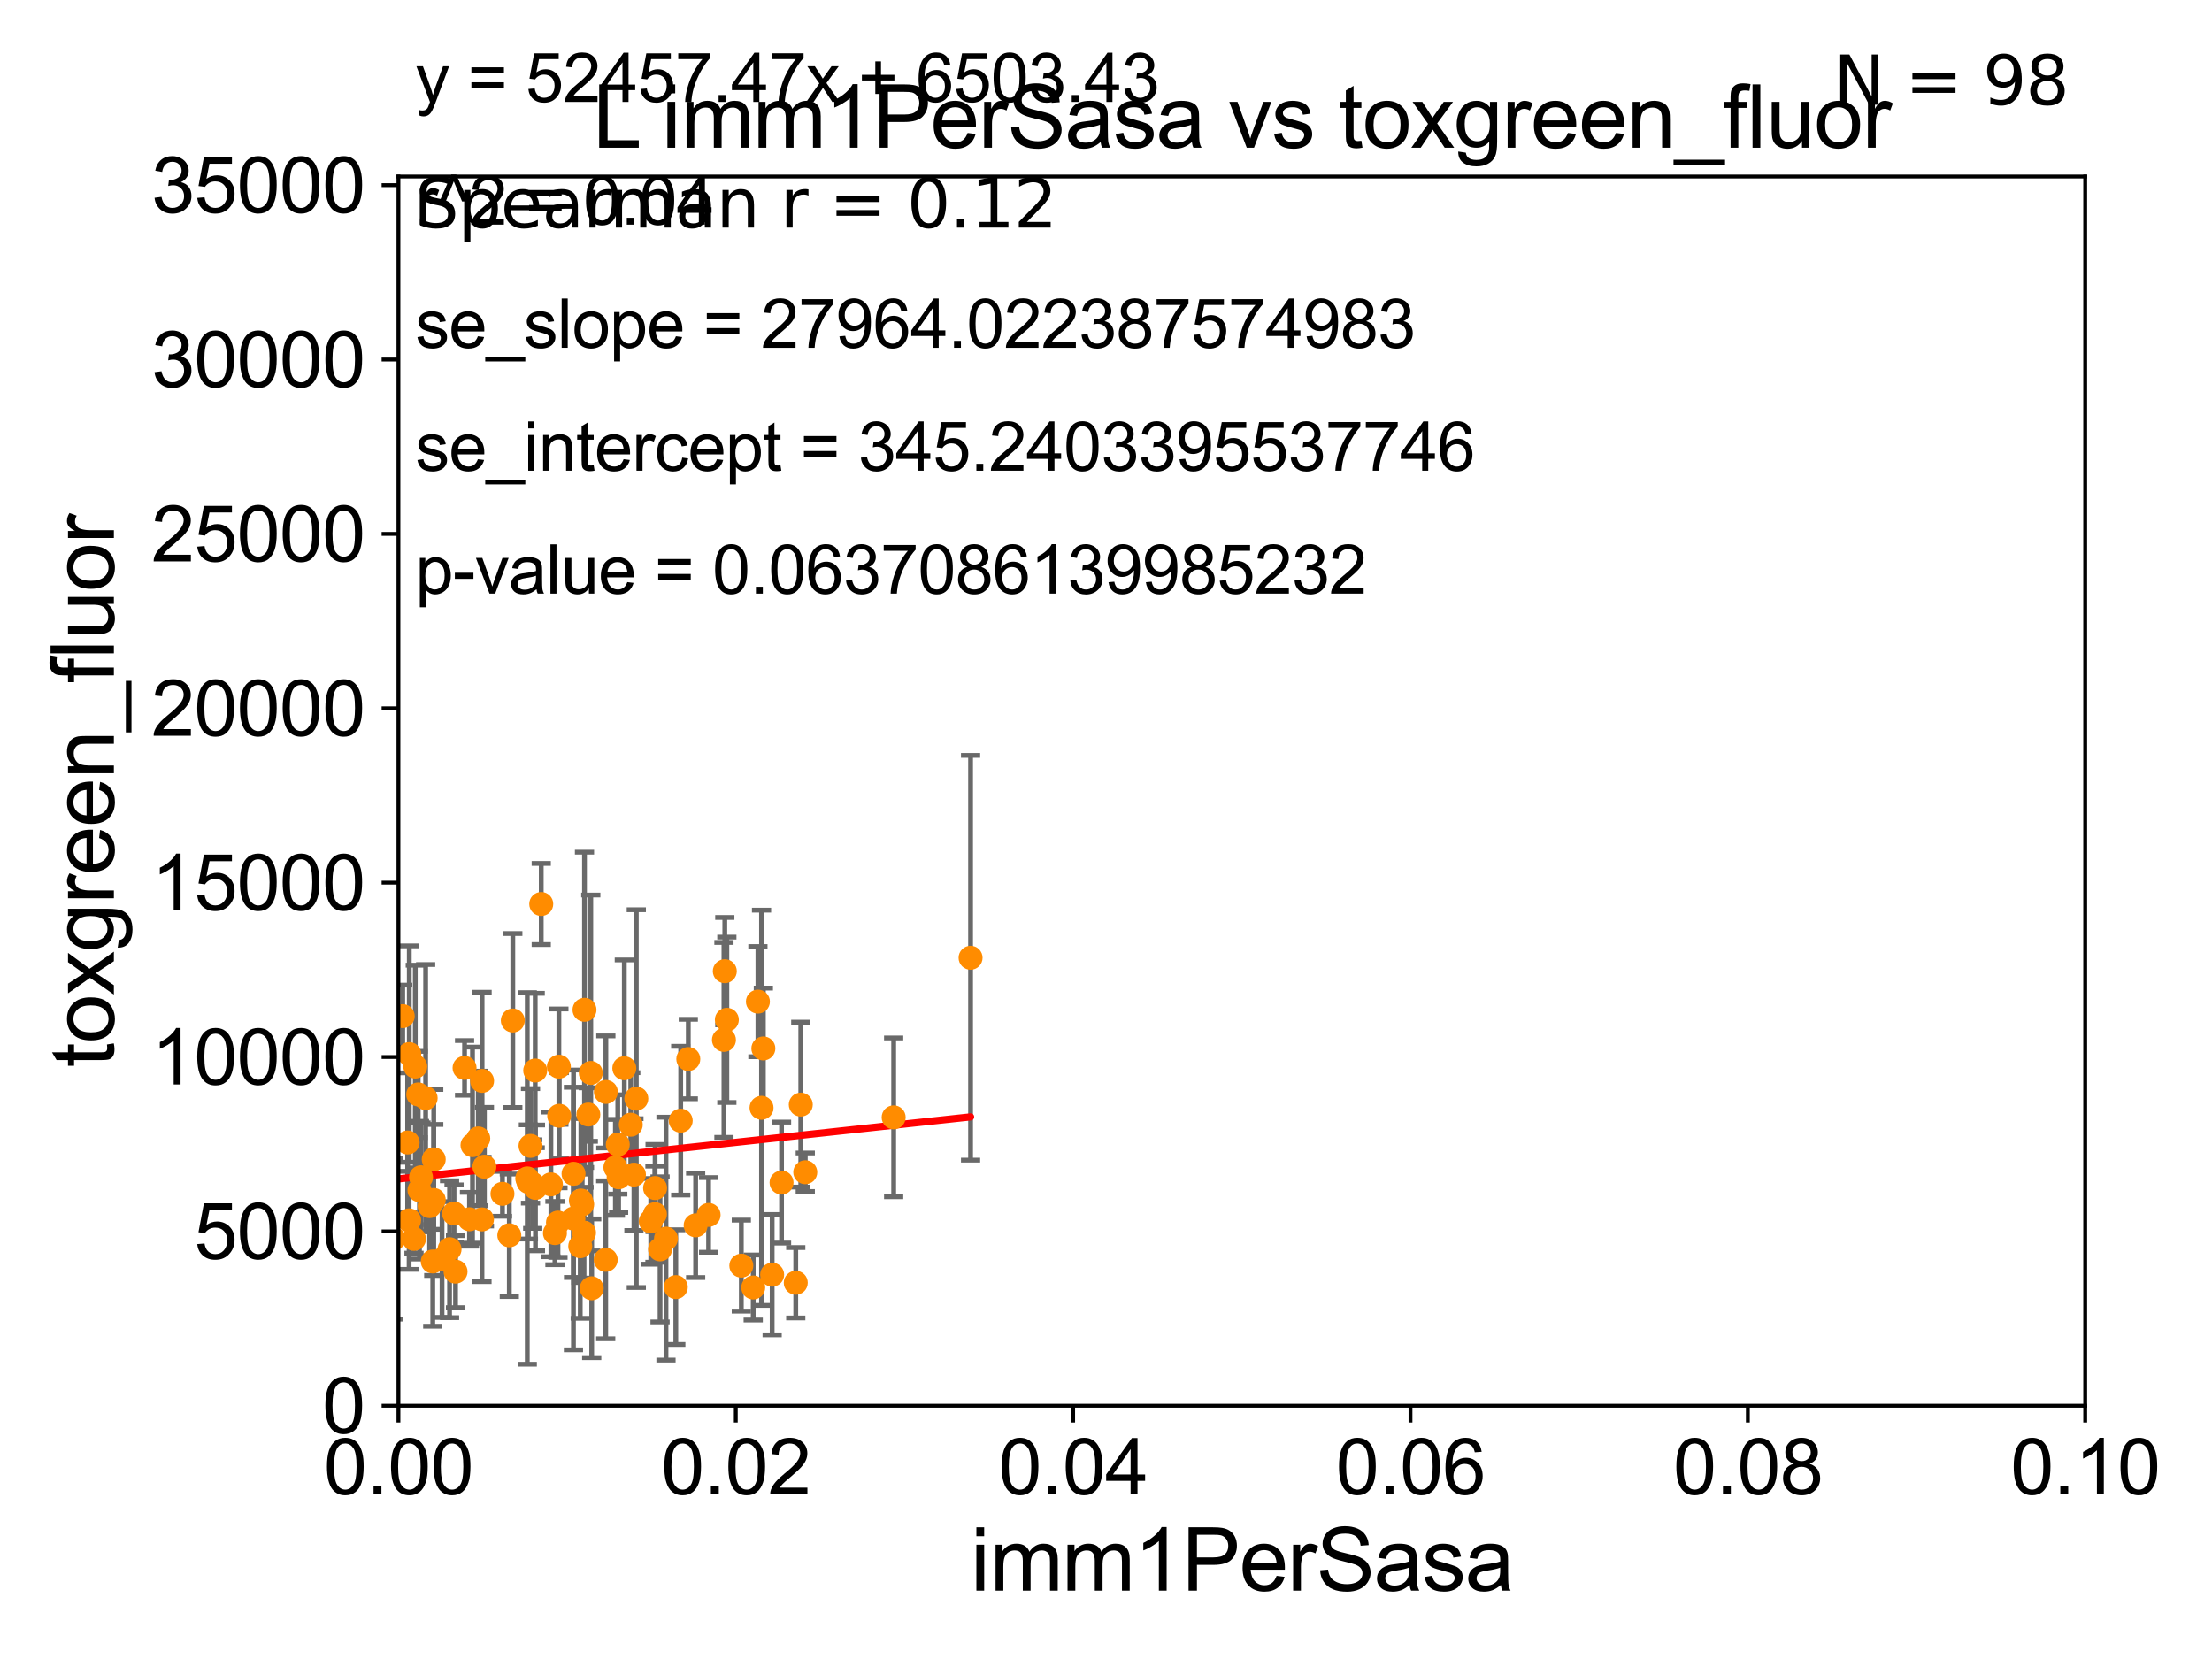 <?xml version="1.0" encoding="utf-8" standalone="no"?>
<!DOCTYPE svg PUBLIC "-//W3C//DTD SVG 1.1//EN"
  "http://www.w3.org/Graphics/SVG/1.1/DTD/svg11.dtd">
<svg xmlns:xlink="http://www.w3.org/1999/xlink" width="460.8pt" height="345.6pt" viewBox="0 0 460.8 345.6" xmlns="http://www.w3.org/2000/svg" version="1.1">
 <defs>
  <style type="text/css">*{stroke-linejoin: round; stroke-linecap: butt}</style>
 </defs>
 <g id="figure_1">
  <g id="patch_1">
   <path d="M 0 345.6 
L 460.8 345.6 
L 460.8 0 
L 0 0 
z
" style="fill: #ffffff"/>
  </g>
  <g id="axes_1">
   <g id="patch_2">
    <path d="M 83 292.84 
L 434.385 292.84 
L 434.385 36.775 
L 83 36.775 
z
" style="fill: #ffffff"/>
   </g>
   <g id="PathCollection_1">
    <defs>
     <path id="m14c4ac4458" d="M 0 1.118 
C 0.297 1.118 0.581 1 0.791 0.791 
C 1 0.581 1.118 0.297 1.118 0 
C 1.118 -0.297 1 -0.581 0.791 -0.791 
C 0.581 -1 0.297 -1.118 0 -1.118 
C -0.297 -1.118 -0.581 -1 -0.791 -0.791 
C -1 -0.581 -1.118 -0.297 -1.118 0 
C -1.118 0.297 -1 0.581 -0.791 0.791 
C -0.581 1 -0.297 1.118 0 1.118 
z
" style="stroke: #ff8c00"/>
    </defs>
    <g clip-path="url(#p9059283cd3)">
     <use xlink:href="#m14c4ac4458" x="111.544" y="247.463" style="fill: #ff8c00; stroke: #ff8c00"/>
     <use xlink:href="#m14c4ac4458" x="158.64" y="230.773" style="fill: #ff8c00; stroke: #ff8c00"/>
     <use xlink:href="#m14c4ac4458" x="121.76" y="210.362" style="fill: #ff8c00; stroke: #ff8c00"/>
     <use xlink:href="#m14c4ac4458" x="64.812" y="244.726" style="fill: #ff8c00; stroke: #ff8c00"/>
     <use xlink:href="#m14c4ac4458" x="130.056" y="222.536" style="fill: #ff8c00; stroke: #ff8c00"/>
     <use xlink:href="#m14c4ac4458" x="119.479" y="244.517" style="fill: #ff8c00; stroke: #ff8c00"/>
     <use xlink:href="#m14c4ac4458" x="128.195" y="243.186" style="fill: #ff8c00; stroke: #ff8c00"/>
     <use xlink:href="#m14c4ac4458" x="166.817" y="230.111" style="fill: #ff8c00; stroke: #ff8c00"/>
     <use xlink:href="#m14c4ac4458" x="90.358" y="249.974" style="fill: #ff8c00; stroke: #ff8c00"/>
     <use xlink:href="#m14c4ac4458" x="186.166" y="232.767" style="fill: #ff8c00; stroke: #ff8c00"/>
     <use xlink:href="#m14c4ac4458" x="137.503" y="260.268" style="fill: #ff8c00; stroke: #ff8c00"/>
     <use xlink:href="#m14c4ac4458" x="64.915" y="251.808" style="fill: #ff8c00; stroke: #ff8c00"/>
     <use xlink:href="#m14c4ac4458" x="72.37" y="246.213" style="fill: #ff8c00; stroke: #ff8c00"/>
     <use xlink:href="#m14c4ac4458" x="79.694" y="256.952" style="fill: #ff8c00; stroke: #ff8c00"/>
     <use xlink:href="#m14c4ac4458" x="87.378" y="247.937" style="fill: #ff8c00; stroke: #ff8c00"/>
     <use xlink:href="#m14c4ac4458" x="106.099" y="257.336" style="fill: #ff8c00; stroke: #ff8c00"/>
     <use xlink:href="#m14c4ac4458" x="115.603" y="256.876" style="fill: #ff8c00; stroke: #ff8c00"/>
     <use xlink:href="#m14c4ac4458" x="202.188" y="199.519" style="fill: #ff8c00; stroke: #ff8c00"/>
     <use xlink:href="#m14c4ac4458" x="141.805" y="233.457" style="fill: #ff8c00; stroke: #ff8c00"/>
     <use xlink:href="#m14c4ac4458" x="135.567" y="254.43" style="fill: #ff8c00; stroke: #ff8c00"/>
     <use xlink:href="#m14c4ac4458" x="159.021" y="218.41" style="fill: #ff8c00; stroke: #ff8c00"/>
     <use xlink:href="#m14c4ac4458" x="151.417" y="212.437" style="fill: #ff8c00; stroke: #ff8c00"/>
     <use xlink:href="#m14c4ac4458" x="126.211" y="227.469" style="fill: #ff8c00; stroke: #ff8c00"/>
     <use xlink:href="#m14c4ac4458" x="150.99" y="202.315" style="fill: #ff8c00; stroke: #ff8c00"/>
     <use xlink:href="#m14c4ac4458" x="167.754" y="244.201" style="fill: #ff8c00; stroke: #ff8c00"/>
     <use xlink:href="#m14c4ac4458" x="85.257" y="219.585" style="fill: #ff8c00; stroke: #ff8c00"/>
     <use xlink:href="#m14c4ac4458" x="156.909" y="268.213" style="fill: #ff8c00; stroke: #ff8c00"/>
     <use xlink:href="#m14c4ac4458" x="96.776" y="222.462" style="fill: #ff8c00; stroke: #ff8c00"/>
     <use xlink:href="#m14c4ac4458" x="87.12" y="227.996" style="fill: #ff8c00; stroke: #ff8c00"/>
     <use xlink:href="#m14c4ac4458" x="120.875" y="259.608" style="fill: #ff8c00; stroke: #ff8c00"/>
     <use xlink:href="#m14c4ac4458" x="160.853" y="265.544" style="fill: #ff8c00; stroke: #ff8c00"/>
     <use xlink:href="#m14c4ac4458" x="100.427" y="225.169" style="fill: #ff8c00; stroke: #ff8c00"/>
     <use xlink:href="#m14c4ac4458" x="154.431" y="263.658" style="fill: #ff8c00; stroke: #ff8c00"/>
     <use xlink:href="#m14c4ac4458" x="67.767" y="267.774" style="fill: #ff8c00; stroke: #ff8c00"/>
     <use xlink:href="#m14c4ac4458" x="83.895" y="211.676" style="fill: #ff8c00; stroke: #ff8c00"/>
     <use xlink:href="#m14c4ac4458" x="116.494" y="232.438" style="fill: #ff8c00; stroke: #ff8c00"/>
     <use xlink:href="#m14c4ac4458" x="110.975" y="246.661" style="fill: #ff8c00; stroke: #ff8c00"/>
     <use xlink:href="#m14c4ac4458" x="82.003" y="258.039" style="fill: #ff8c00; stroke: #ff8c00"/>
     <use xlink:href="#m14c4ac4458" x="136.436" y="252.935" style="fill: #ff8c00; stroke: #ff8c00"/>
     <use xlink:href="#m14c4ac4458" x="86.245" y="258.081" style="fill: #ff8c00; stroke: #ff8c00"/>
     <use xlink:href="#m14c4ac4458" x="165.771" y="267.225" style="fill: #ff8c00; stroke: #ff8c00"/>
     <use xlink:href="#m14c4ac4458" x="132.059" y="244.695" style="fill: #ff8c00; stroke: #ff8c00"/>
     <use xlink:href="#m14c4ac4458" x="147.614" y="253.094" style="fill: #ff8c00; stroke: #ff8c00"/>
     <use xlink:href="#m14c4ac4458" x="136.467" y="247.494" style="fill: #ff8c00; stroke: #ff8c00"/>
     <use xlink:href="#m14c4ac4458" x="157.887" y="208.655" style="fill: #ff8c00; stroke: #ff8c00"/>
     <use xlink:href="#m14c4ac4458" x="114.764" y="246.729" style="fill: #ff8c00; stroke: #ff8c00"/>
     <use xlink:href="#m14c4ac4458" x="162.811" y="246.355" style="fill: #ff8c00; stroke: #ff8c00"/>
     <use xlink:href="#m14c4ac4458" x="121.282" y="250.876" style="fill: #ff8c00; stroke: #ff8c00"/>
     <use xlink:href="#m14c4ac4458" x="128.87" y="245.252" style="fill: #ff8c00; stroke: #ff8c00"/>
     <use xlink:href="#m14c4ac4458" x="72.083" y="233.523" style="fill: #ff8c00; stroke: #ff8c00"/>
     <use xlink:href="#m14c4ac4458" x="138.737" y="258.035" style="fill: #ff8c00; stroke: #ff8c00"/>
     <use xlink:href="#m14c4ac4458" x="85.222" y="254.221" style="fill: #ff8c00; stroke: #ff8c00"/>
     <use xlink:href="#m14c4ac4458" x="90.354" y="241.519" style="fill: #ff8c00; stroke: #ff8c00"/>
     <use xlink:href="#m14c4ac4458" x="80.745" y="230.683" style="fill: #ff8c00; stroke: #ff8c00"/>
     <use xlink:href="#m14c4ac4458" x="86.511" y="222.186" style="fill: #ff8c00; stroke: #ff8c00"/>
     <use xlink:href="#m14c4ac4458" x="79.832" y="233.554" style="fill: #ff8c00; stroke: #ff8c00"/>
     <use xlink:href="#m14c4ac4458" x="92.085" y="262.381" style="fill: #ff8c00; stroke: #ff8c00"/>
     <use xlink:href="#m14c4ac4458" x="112.751" y="188.318" style="fill: #ff8c00; stroke: #ff8c00"/>
     <use xlink:href="#m14c4ac4458" x="104.672" y="248.698" style="fill: #ff8c00; stroke: #ff8c00"/>
     <use xlink:href="#m14c4ac4458" x="121.008" y="250.092" style="fill: #ff8c00; stroke: #ff8c00"/>
     <use xlink:href="#m14c4ac4458" x="116.236" y="254.686" style="fill: #ff8c00; stroke: #ff8c00"/>
     <use xlink:href="#m14c4ac4458" x="94.897" y="264.906" style="fill: #ff8c00; stroke: #ff8c00"/>
     <use xlink:href="#m14c4ac4458" x="72.555" y="254.653" style="fill: #ff8c00; stroke: #ff8c00"/>
     <use xlink:href="#m14c4ac4458" x="123.072" y="223.517" style="fill: #ff8c00; stroke: #ff8c00"/>
     <use xlink:href="#m14c4ac4458" x="90.15" y="262.788" style="fill: #ff8c00; stroke: #ff8c00"/>
     <use xlink:href="#m14c4ac4458" x="121.665" y="256.795" style="fill: #ff8c00; stroke: #ff8c00"/>
     <use xlink:href="#m14c4ac4458" x="59.992" y="255.382" style="fill: #ff8c00; stroke: #ff8c00"/>
     <use xlink:href="#m14c4ac4458" x="98.428" y="238.555" style="fill: #ff8c00; stroke: #ff8c00"/>
     <use xlink:href="#m14c4ac4458" x="87.704" y="245.247" style="fill: #ff8c00; stroke: #ff8c00"/>
     <use xlink:href="#m14c4ac4458" x="93.652" y="260.235" style="fill: #ff8c00; stroke: #ff8c00"/>
     <use xlink:href="#m14c4ac4458" x="143.386" y="220.617" style="fill: #ff8c00; stroke: #ff8c00"/>
     <use xlink:href="#m14c4ac4458" x="97.802" y="253.998" style="fill: #ff8c00; stroke: #ff8c00"/>
     <use xlink:href="#m14c4ac4458" x="80.692" y="251.34" style="fill: #ff8c00; stroke: #ff8c00"/>
     <use xlink:href="#m14c4ac4458" x="132.555" y="228.867" style="fill: #ff8c00; stroke: #ff8c00"/>
     <use xlink:href="#m14c4ac4458" x="150.81" y="216.631" style="fill: #ff8c00; stroke: #ff8c00"/>
     <use xlink:href="#m14c4ac4458" x="99.631" y="237.16" style="fill: #ff8c00; stroke: #ff8c00"/>
     <use xlink:href="#m14c4ac4458" x="126.181" y="262.444" style="fill: #ff8c00; stroke: #ff8c00"/>
     <use xlink:href="#m14c4ac4458" x="144.916" y="255.266" style="fill: #ff8c00; stroke: #ff8c00"/>
     <use xlink:href="#m14c4ac4458" x="140.783" y="268.133" style="fill: #ff8c00; stroke: #ff8c00"/>
     <use xlink:href="#m14c4ac4458" x="122.557" y="232.181" style="fill: #ff8c00; stroke: #ff8c00"/>
     <use xlink:href="#m14c4ac4458" x="110.077" y="246.215" style="fill: #ff8c00; stroke: #ff8c00"/>
     <use xlink:href="#m14c4ac4458" x="106.827" y="212.59" style="fill: #ff8c00; stroke: #ff8c00"/>
     <use xlink:href="#m14c4ac4458" x="89.5" y="251.259" style="fill: #ff8c00; stroke: #ff8c00"/>
     <use xlink:href="#m14c4ac4458" x="131.401" y="234.293" style="fill: #ff8c00; stroke: #ff8c00"/>
     <use xlink:href="#m14c4ac4458" x="110.517" y="238.707" style="fill: #ff8c00; stroke: #ff8c00"/>
     <use xlink:href="#m14c4ac4458" x="109.839" y="245.488" style="fill: #ff8c00; stroke: #ff8c00"/>
     <use xlink:href="#m14c4ac4458" x="94.587" y="252.795" style="fill: #ff8c00; stroke: #ff8c00"/>
     <use xlink:href="#m14c4ac4458" x="116.423" y="222.208" style="fill: #ff8c00; stroke: #ff8c00"/>
     <use xlink:href="#m14c4ac4458" x="68.875" y="256.906" style="fill: #ff8c00; stroke: #ff8c00"/>
     <use xlink:href="#m14c4ac4458" x="84.916" y="238" style="fill: #ff8c00; stroke: #ff8c00"/>
     <use xlink:href="#m14c4ac4458" x="123.264" y="268.377" style="fill: #ff8c00; stroke: #ff8c00"/>
     <use xlink:href="#m14c4ac4458" x="100.404" y="254.027" style="fill: #ff8c00; stroke: #ff8c00"/>
     <use xlink:href="#m14c4ac4458" x="69.026" y="243.02" style="fill: #ff8c00; stroke: #ff8c00"/>
     <use xlink:href="#m14c4ac4458" x="100.909" y="243.042" style="fill: #ff8c00; stroke: #ff8c00"/>
     <use xlink:href="#m14c4ac4458" x="128.694" y="238.417" style="fill: #ff8c00; stroke: #ff8c00"/>
     <use xlink:href="#m14c4ac4458" x="111.493" y="223.011" style="fill: #ff8c00; stroke: #ff8c00"/>
     <use xlink:href="#m14c4ac4458" x="88.669" y="228.754" style="fill: #ff8c00; stroke: #ff8c00"/>
     <use xlink:href="#m14c4ac4458" x="119.458" y="253.843" style="fill: #ff8c00; stroke: #ff8c00"/>
    </g>
   </g>
   <g id="matplotlib.axis_1">
    <g id="xtick_1">
     <g id="line2d_1">
      <defs>
       <path id="mce6f590748" d="M 0 0 
L 0 3.5 
" style="stroke: #000000; stroke-width: 0.8"/>
      </defs>
      <g>
       <use xlink:href="#mce6f590748" x="83" y="292.84" style="stroke: #000000; stroke-width: 0.8"/>
      </g>
     </g>
     <g id="text_1">
      <!-- 0.00 -->
      <g transform="translate(67.431 311.293)scale(0.16 -0.16)">
       <defs>
        <path id="ArialMT-30" d="M 266 2259 
Q 266 3072 433 3567 
Q 600 4063 929 4331 
Q 1259 4600 1759 4600 
Q 2128 4600 2406 4451 
Q 2684 4303 2865 4023 
Q 3047 3744 3150 3342 
Q 3253 2941 3253 2259 
Q 3253 1453 3087 958 
Q 2922 463 2592 192 
Q 2263 -78 1759 -78 
Q 1097 -78 719 397 
Q 266 969 266 2259 
z
M 844 2259 
Q 844 1131 1108 757 
Q 1372 384 1759 384 
Q 2147 384 2411 759 
Q 2675 1134 2675 2259 
Q 2675 3391 2411 3762 
Q 2147 4134 1753 4134 
Q 1366 4134 1134 3806 
Q 844 3388 844 2259 
z
" transform="scale(0.016)"/>
        <path id="ArialMT-2e" d="M 581 0 
L 581 641 
L 1222 641 
L 1222 0 
L 581 0 
z
" transform="scale(0.016)"/>
       </defs>
       <use xlink:href="#ArialMT-30"/>
       <use xlink:href="#ArialMT-2e" x="55.615"/>
       <use xlink:href="#ArialMT-30" x="83.398"/>
       <use xlink:href="#ArialMT-30" x="139.014"/>
      </g>
     </g>
    </g>
    <g id="xtick_2">
     <g id="line2d_2">
      <g>
       <use xlink:href="#mce6f590748" x="153.277" y="292.84" style="stroke: #000000; stroke-width: 0.8"/>
      </g>
     </g>
     <g id="text_2">
      <!-- 0.02 -->
      <g transform="translate(137.708 311.293)scale(0.16 -0.16)">
       <defs>
        <path id="ArialMT-32" d="M 3222 541 
L 3222 0 
L 194 0 
Q 188 203 259 391 
Q 375 700 629 1000 
Q 884 1300 1366 1694 
Q 2113 2306 2375 2664 
Q 2638 3022 2638 3341 
Q 2638 3675 2398 3904 
Q 2159 4134 1775 4134 
Q 1369 4134 1125 3890 
Q 881 3647 878 3216 
L 300 3275 
Q 359 3922 746 4261 
Q 1134 4600 1788 4600 
Q 2447 4600 2831 4234 
Q 3216 3869 3216 3328 
Q 3216 3053 3103 2787 
Q 2991 2522 2730 2228 
Q 2469 1934 1863 1422 
Q 1356 997 1212 845 
Q 1069 694 975 541 
L 3222 541 
z
" transform="scale(0.016)"/>
       </defs>
       <use xlink:href="#ArialMT-30"/>
       <use xlink:href="#ArialMT-2e" x="55.615"/>
       <use xlink:href="#ArialMT-30" x="83.398"/>
       <use xlink:href="#ArialMT-32" x="139.014"/>
      </g>
     </g>
    </g>
    <g id="xtick_3">
     <g id="line2d_3">
      <g>
       <use xlink:href="#mce6f590748" x="223.554" y="292.84" style="stroke: #000000; stroke-width: 0.8"/>
      </g>
     </g>
     <g id="text_3">
      <!-- 0.04 -->
      <g transform="translate(207.985 311.293)scale(0.16 -0.16)">
       <defs>
        <path id="ArialMT-34" d="M 2069 0 
L 2069 1097 
L 81 1097 
L 81 1613 
L 2172 4581 
L 2631 4581 
L 2631 1613 
L 3250 1613 
L 3250 1097 
L 2631 1097 
L 2631 0 
L 2069 0 
z
M 2069 1613 
L 2069 3678 
L 634 1613 
L 2069 1613 
z
" transform="scale(0.016)"/>
       </defs>
       <use xlink:href="#ArialMT-30"/>
       <use xlink:href="#ArialMT-2e" x="55.615"/>
       <use xlink:href="#ArialMT-30" x="83.398"/>
       <use xlink:href="#ArialMT-34" x="139.014"/>
      </g>
     </g>
    </g>
    <g id="xtick_4">
     <g id="line2d_4">
      <g>
       <use xlink:href="#mce6f590748" x="293.831" y="292.84" style="stroke: #000000; stroke-width: 0.8"/>
      </g>
     </g>
     <g id="text_4">
      <!-- 0.06 -->
      <g transform="translate(278.262 311.293)scale(0.16 -0.16)">
       <defs>
        <path id="ArialMT-36" d="M 3184 3459 
L 2625 3416 
Q 2550 3747 2413 3897 
Q 2184 4138 1850 4138 
Q 1581 4138 1378 3988 
Q 1113 3794 959 3422 
Q 806 3050 800 2363 
Q 1003 2672 1297 2822 
Q 1591 2972 1913 2972 
Q 2475 2972 2870 2558 
Q 3266 2144 3266 1488 
Q 3266 1056 3080 686 
Q 2894 316 2569 119 
Q 2244 -78 1831 -78 
Q 1128 -78 684 439 
Q 241 956 241 2144 
Q 241 3472 731 4075 
Q 1159 4600 1884 4600 
Q 2425 4600 2770 4297 
Q 3116 3994 3184 3459 
z
M 888 1484 
Q 888 1194 1011 928 
Q 1134 663 1356 523 
Q 1578 384 1822 384 
Q 2178 384 2434 671 
Q 2691 959 2691 1453 
Q 2691 1928 2437 2201 
Q 2184 2475 1800 2475 
Q 1419 2475 1153 2201 
Q 888 1928 888 1484 
z
" transform="scale(0.016)"/>
       </defs>
       <use xlink:href="#ArialMT-30"/>
       <use xlink:href="#ArialMT-2e" x="55.615"/>
       <use xlink:href="#ArialMT-30" x="83.398"/>
       <use xlink:href="#ArialMT-36" x="139.014"/>
      </g>
     </g>
    </g>
    <g id="xtick_5">
     <g id="line2d_5">
      <g>
       <use xlink:href="#mce6f590748" x="364.108" y="292.84" style="stroke: #000000; stroke-width: 0.8"/>
      </g>
     </g>
     <g id="text_5">
      <!-- 0.08 -->
      <g transform="translate(348.539 311.293)scale(0.16 -0.16)">
       <defs>
        <path id="ArialMT-38" d="M 1131 2484 
Q 781 2613 612 2850 
Q 444 3088 444 3419 
Q 444 3919 803 4259 
Q 1163 4600 1759 4600 
Q 2359 4600 2725 4251 
Q 3091 3903 3091 3403 
Q 3091 3084 2923 2848 
Q 2756 2613 2416 2484 
Q 2838 2347 3058 2040 
Q 3278 1734 3278 1309 
Q 3278 722 2862 322 
Q 2447 -78 1769 -78 
Q 1091 -78 675 323 
Q 259 725 259 1325 
Q 259 1772 486 2073 
Q 713 2375 1131 2484 
z
M 1019 3438 
Q 1019 3113 1228 2906 
Q 1438 2700 1772 2700 
Q 2097 2700 2305 2904 
Q 2513 3109 2513 3406 
Q 2513 3716 2298 3927 
Q 2084 4138 1766 4138 
Q 1444 4138 1231 3931 
Q 1019 3725 1019 3438 
z
M 838 1322 
Q 838 1081 952 856 
Q 1066 631 1291 507 
Q 1516 384 1775 384 
Q 2178 384 2440 643 
Q 2703 903 2703 1303 
Q 2703 1709 2433 1975 
Q 2163 2241 1756 2241 
Q 1359 2241 1098 1978 
Q 838 1716 838 1322 
z
" transform="scale(0.016)"/>
       </defs>
       <use xlink:href="#ArialMT-30"/>
       <use xlink:href="#ArialMT-2e" x="55.615"/>
       <use xlink:href="#ArialMT-30" x="83.398"/>
       <use xlink:href="#ArialMT-38" x="139.014"/>
      </g>
     </g>
    </g>
    <g id="xtick_6">
     <g id="line2d_6">
      <g>
       <use xlink:href="#mce6f590748" x="434.385" y="292.84" style="stroke: #000000; stroke-width: 0.8"/>
      </g>
     </g>
     <g id="text_6">
      <!-- 0.10 -->
      <g transform="translate(418.816 311.293)scale(0.16 -0.16)">
       <defs>
        <path id="ArialMT-31" d="M 2384 0 
L 1822 0 
L 1822 3584 
Q 1619 3391 1289 3197 
Q 959 3003 697 2906 
L 697 3450 
Q 1169 3672 1522 3987 
Q 1875 4303 2022 4600 
L 2384 4600 
L 2384 0 
z
" transform="scale(0.016)"/>
       </defs>
       <use xlink:href="#ArialMT-30"/>
       <use xlink:href="#ArialMT-2e" x="55.615"/>
       <use xlink:href="#ArialMT-31" x="83.398"/>
       <use xlink:href="#ArialMT-30" x="139.014"/>
      </g>
     </g>
    </g>
    <g id="text_7">
     <!-- imm1PerSasa -->
     <g transform="translate(202.177 331.357)scale(0.18 -0.18)">
      <defs>
       <path id="ArialMT-69" d="M 425 3934 
L 425 4581 
L 988 4581 
L 988 3934 
L 425 3934 
z
M 425 0 
L 425 3319 
L 988 3319 
L 988 0 
L 425 0 
z
" transform="scale(0.016)"/>
       <path id="ArialMT-6d" d="M 422 0 
L 422 3319 
L 925 3319 
L 925 2853 
Q 1081 3097 1340 3245 
Q 1600 3394 1931 3394 
Q 2300 3394 2536 3241 
Q 2772 3088 2869 2813 
Q 3263 3394 3894 3394 
Q 4388 3394 4653 3120 
Q 4919 2847 4919 2278 
L 4919 0 
L 4359 0 
L 4359 2091 
Q 4359 2428 4304 2576 
Q 4250 2725 4106 2815 
Q 3963 2906 3769 2906 
Q 3419 2906 3187 2673 
Q 2956 2441 2956 1928 
L 2956 0 
L 2394 0 
L 2394 2156 
Q 2394 2531 2256 2718 
Q 2119 2906 1806 2906 
Q 1569 2906 1367 2781 
Q 1166 2656 1075 2415 
Q 984 2175 984 1722 
L 984 0 
L 422 0 
z
" transform="scale(0.016)"/>
       <path id="ArialMT-50" d="M 494 0 
L 494 4581 
L 2222 4581 
Q 2678 4581 2919 4538 
Q 3256 4481 3484 4323 
Q 3713 4166 3852 3881 
Q 3991 3597 3991 3256 
Q 3991 2672 3619 2267 
Q 3247 1863 2275 1863 
L 1100 1863 
L 1100 0 
L 494 0 
z
M 1100 2403 
L 2284 2403 
Q 2872 2403 3119 2622 
Q 3366 2841 3366 3238 
Q 3366 3525 3220 3729 
Q 3075 3934 2838 4000 
Q 2684 4041 2272 4041 
L 1100 4041 
L 1100 2403 
z
" transform="scale(0.016)"/>
       <path id="ArialMT-65" d="M 2694 1069 
L 3275 997 
Q 3138 488 2766 206 
Q 2394 -75 1816 -75 
Q 1088 -75 661 373 
Q 234 822 234 1631 
Q 234 2469 665 2931 
Q 1097 3394 1784 3394 
Q 2450 3394 2872 2941 
Q 3294 2488 3294 1666 
Q 3294 1616 3291 1516 
L 816 1516 
Q 847 969 1125 678 
Q 1403 388 1819 388 
Q 2128 388 2347 550 
Q 2566 713 2694 1069 
z
M 847 1978 
L 2700 1978 
Q 2663 2397 2488 2606 
Q 2219 2931 1791 2931 
Q 1403 2931 1139 2672 
Q 875 2413 847 1978 
z
" transform="scale(0.016)"/>
       <path id="ArialMT-72" d="M 416 0 
L 416 3319 
L 922 3319 
L 922 2816 
Q 1116 3169 1280 3281 
Q 1444 3394 1641 3394 
Q 1925 3394 2219 3213 
L 2025 2691 
Q 1819 2813 1613 2813 
Q 1428 2813 1281 2702 
Q 1134 2591 1072 2394 
Q 978 2094 978 1738 
L 978 0 
L 416 0 
z
" transform="scale(0.016)"/>
       <path id="ArialMT-53" d="M 288 1472 
L 859 1522 
Q 900 1178 1048 958 
Q 1197 738 1509 602 
Q 1822 466 2213 466 
Q 2559 466 2825 569 
Q 3091 672 3220 851 
Q 3350 1031 3350 1244 
Q 3350 1459 3225 1620 
Q 3100 1781 2813 1891 
Q 2628 1963 1997 2114 
Q 1366 2266 1113 2400 
Q 784 2572 623 2826 
Q 463 3081 463 3397 
Q 463 3744 659 4045 
Q 856 4347 1234 4503 
Q 1613 4659 2075 4659 
Q 2584 4659 2973 4495 
Q 3363 4331 3572 4012 
Q 3781 3694 3797 3291 
L 3216 3247 
Q 3169 3681 2898 3903 
Q 2628 4125 2100 4125 
Q 1550 4125 1298 3923 
Q 1047 3722 1047 3438 
Q 1047 3191 1225 3031 
Q 1400 2872 2139 2705 
Q 2878 2538 3153 2413 
Q 3553 2228 3743 1945 
Q 3934 1663 3934 1294 
Q 3934 928 3725 604 
Q 3516 281 3123 101 
Q 2731 -78 2241 -78 
Q 1619 -78 1198 103 
Q 778 284 539 648 
Q 300 1013 288 1472 
z
" transform="scale(0.016)"/>
       <path id="ArialMT-61" d="M 2588 409 
Q 2275 144 1986 34 
Q 1697 -75 1366 -75 
Q 819 -75 525 192 
Q 231 459 231 875 
Q 231 1119 342 1320 
Q 453 1522 633 1644 
Q 813 1766 1038 1828 
Q 1203 1872 1538 1913 
Q 2219 1994 2541 2106 
Q 2544 2222 2544 2253 
Q 2544 2597 2384 2738 
Q 2169 2928 1744 2928 
Q 1347 2928 1158 2789 
Q 969 2650 878 2297 
L 328 2372 
Q 403 2725 575 2942 
Q 747 3159 1072 3276 
Q 1397 3394 1825 3394 
Q 2250 3394 2515 3294 
Q 2781 3194 2906 3042 
Q 3031 2891 3081 2659 
Q 3109 2516 3109 2141 
L 3109 1391 
Q 3109 606 3145 398 
Q 3181 191 3288 0 
L 2700 0 
Q 2613 175 2588 409 
z
M 2541 1666 
Q 2234 1541 1622 1453 
Q 1275 1403 1131 1340 
Q 988 1278 909 1158 
Q 831 1038 831 891 
Q 831 666 1001 516 
Q 1172 366 1500 366 
Q 1825 366 2078 508 
Q 2331 650 2450 897 
Q 2541 1088 2541 1459 
L 2541 1666 
z
" transform="scale(0.016)"/>
       <path id="ArialMT-73" d="M 197 991 
L 753 1078 
Q 800 744 1014 566 
Q 1228 388 1613 388 
Q 2000 388 2187 545 
Q 2375 703 2375 916 
Q 2375 1106 2209 1216 
Q 2094 1291 1634 1406 
Q 1016 1563 777 1677 
Q 538 1791 414 1992 
Q 291 2194 291 2438 
Q 291 2659 392 2848 
Q 494 3038 669 3163 
Q 800 3259 1026 3326 
Q 1253 3394 1513 3394 
Q 1903 3394 2198 3281 
Q 2494 3169 2634 2976 
Q 2775 2784 2828 2463 
L 2278 2388 
Q 2241 2644 2061 2787 
Q 1881 2931 1553 2931 
Q 1166 2931 1000 2803 
Q 834 2675 834 2503 
Q 834 2394 903 2306 
Q 972 2216 1119 2156 
Q 1203 2125 1616 2013 
Q 2213 1853 2448 1751 
Q 2684 1650 2818 1456 
Q 2953 1263 2953 975 
Q 2953 694 2789 445 
Q 2625 197 2315 61 
Q 2006 -75 1616 -75 
Q 969 -75 630 194 
Q 291 463 197 991 
z
" transform="scale(0.016)"/>
      </defs>
      <use xlink:href="#ArialMT-69"/>
      <use xlink:href="#ArialMT-6d" x="22.217"/>
      <use xlink:href="#ArialMT-6d" x="105.518"/>
      <use xlink:href="#ArialMT-31" x="188.818"/>
      <use xlink:href="#ArialMT-50" x="244.434"/>
      <use xlink:href="#ArialMT-65" x="311.133"/>
      <use xlink:href="#ArialMT-72" x="366.748"/>
      <use xlink:href="#ArialMT-53" x="400.049"/>
      <use xlink:href="#ArialMT-61" x="466.748"/>
      <use xlink:href="#ArialMT-73" x="522.363"/>
      <use xlink:href="#ArialMT-61" x="572.363"/>
     </g>
    </g>
   </g>
   <g id="matplotlib.axis_2">
    <g id="ytick_1">
     <g id="line2d_7">
      <defs>
       <path id="m56ed25ce08" d="M 0 0 
L -3.5 0 
" style="stroke: #000000; stroke-width: 0.8"/>
      </defs>
      <g>
       <use xlink:href="#m56ed25ce08" x="83" y="292.84" style="stroke: #000000; stroke-width: 0.8"/>
      </g>
     </g>
     <g id="text_8">
      <!-- 0 -->
      <g transform="translate(67.103 298.566)scale(0.16 -0.16)">
       <use xlink:href="#ArialMT-30"/>
      </g>
     </g>
    </g>
    <g id="ytick_2">
     <g id="line2d_8">
      <g>
       <use xlink:href="#m56ed25ce08" x="83" y="256.516" style="stroke: #000000; stroke-width: 0.8"/>
      </g>
     </g>
     <g id="text_9">
      <!-- 5000 -->
      <g transform="translate(40.41 262.242)scale(0.16 -0.16)">
       <defs>
        <path id="ArialMT-35" d="M 266 1200 
L 856 1250 
Q 922 819 1161 601 
Q 1400 384 1738 384 
Q 2144 384 2425 690 
Q 2706 997 2706 1503 
Q 2706 1984 2436 2262 
Q 2166 2541 1728 2541 
Q 1456 2541 1237 2417 
Q 1019 2294 894 2097 
L 366 2166 
L 809 4519 
L 3088 4519 
L 3088 3981 
L 1259 3981 
L 1013 2750 
Q 1425 3038 1878 3038 
Q 2478 3038 2890 2622 
Q 3303 2206 3303 1553 
Q 3303 931 2941 478 
Q 2500 -78 1738 -78 
Q 1113 -78 717 272 
Q 322 622 266 1200 
z
" transform="scale(0.016)"/>
       </defs>
       <use xlink:href="#ArialMT-35"/>
       <use xlink:href="#ArialMT-30" x="55.615"/>
       <use xlink:href="#ArialMT-30" x="111.23"/>
       <use xlink:href="#ArialMT-30" x="166.846"/>
      </g>
     </g>
    </g>
    <g id="ytick_3">
     <g id="line2d_9">
      <g>
       <use xlink:href="#m56ed25ce08" x="83" y="220.192" style="stroke: #000000; stroke-width: 0.8"/>
      </g>
     </g>
     <g id="text_10">
      <!-- 10000 -->
      <g transform="translate(31.512 225.918)scale(0.16 -0.16)">
       <use xlink:href="#ArialMT-31"/>
       <use xlink:href="#ArialMT-30" x="55.615"/>
       <use xlink:href="#ArialMT-30" x="111.23"/>
       <use xlink:href="#ArialMT-30" x="166.846"/>
       <use xlink:href="#ArialMT-30" x="222.461"/>
      </g>
     </g>
    </g>
    <g id="ytick_4">
     <g id="line2d_10">
      <g>
       <use xlink:href="#m56ed25ce08" x="83" y="183.867" style="stroke: #000000; stroke-width: 0.8"/>
      </g>
     </g>
     <g id="text_11">
      <!-- 15000 -->
      <g transform="translate(31.512 189.594)scale(0.16 -0.16)">
       <use xlink:href="#ArialMT-31"/>
       <use xlink:href="#ArialMT-35" x="55.615"/>
       <use xlink:href="#ArialMT-30" x="111.23"/>
       <use xlink:href="#ArialMT-30" x="166.846"/>
       <use xlink:href="#ArialMT-30" x="222.461"/>
      </g>
     </g>
    </g>
    <g id="ytick_5">
     <g id="line2d_11">
      <g>
       <use xlink:href="#m56ed25ce08" x="83" y="147.543" style="stroke: #000000; stroke-width: 0.8"/>
      </g>
     </g>
     <g id="text_12">
      <!-- 20000 -->
      <g transform="translate(31.512 153.27)scale(0.16 -0.16)">
       <use xlink:href="#ArialMT-32"/>
       <use xlink:href="#ArialMT-30" x="55.615"/>
       <use xlink:href="#ArialMT-30" x="111.23"/>
       <use xlink:href="#ArialMT-30" x="166.846"/>
       <use xlink:href="#ArialMT-30" x="222.461"/>
      </g>
     </g>
    </g>
    <g id="ytick_6">
     <g id="line2d_12">
      <g>
       <use xlink:href="#m56ed25ce08" x="83" y="111.219" style="stroke: #000000; stroke-width: 0.8"/>
      </g>
     </g>
     <g id="text_13">
      <!-- 25000 -->
      <g transform="translate(31.512 116.945)scale(0.16 -0.16)">
       <use xlink:href="#ArialMT-32"/>
       <use xlink:href="#ArialMT-35" x="55.615"/>
       <use xlink:href="#ArialMT-30" x="111.23"/>
       <use xlink:href="#ArialMT-30" x="166.846"/>
       <use xlink:href="#ArialMT-30" x="222.461"/>
      </g>
     </g>
    </g>
    <g id="ytick_7">
     <g id="line2d_13">
      <g>
       <use xlink:href="#m56ed25ce08" x="83" y="74.895" style="stroke: #000000; stroke-width: 0.8"/>
      </g>
     </g>
     <g id="text_14">
      <!-- 30000 -->
      <g transform="translate(31.512 80.621)scale(0.16 -0.16)">
       <defs>
        <path id="ArialMT-33" d="M 269 1209 
L 831 1284 
Q 928 806 1161 595 
Q 1394 384 1728 384 
Q 2125 384 2398 659 
Q 2672 934 2672 1341 
Q 2672 1728 2419 1979 
Q 2166 2231 1775 2231 
Q 1616 2231 1378 2169 
L 1441 2663 
Q 1497 2656 1531 2656 
Q 1891 2656 2178 2843 
Q 2466 3031 2466 3422 
Q 2466 3731 2256 3934 
Q 2047 4138 1716 4138 
Q 1388 4138 1169 3931 
Q 950 3725 888 3313 
L 325 3413 
Q 428 3978 793 4289 
Q 1159 4600 1703 4600 
Q 2078 4600 2393 4439 
Q 2709 4278 2876 4000 
Q 3044 3722 3044 3409 
Q 3044 3113 2884 2869 
Q 2725 2625 2413 2481 
Q 2819 2388 3044 2092 
Q 3269 1797 3269 1353 
Q 3269 753 2831 336 
Q 2394 -81 1725 -81 
Q 1122 -81 723 278 
Q 325 638 269 1209 
z
" transform="scale(0.016)"/>
       </defs>
       <use xlink:href="#ArialMT-33"/>
       <use xlink:href="#ArialMT-30" x="55.615"/>
       <use xlink:href="#ArialMT-30" x="111.23"/>
       <use xlink:href="#ArialMT-30" x="166.846"/>
       <use xlink:href="#ArialMT-30" x="222.461"/>
      </g>
     </g>
    </g>
    <g id="ytick_8">
     <g id="line2d_14">
      <g>
       <use xlink:href="#m56ed25ce08" x="83" y="38.571" style="stroke: #000000; stroke-width: 0.8"/>
      </g>
     </g>
     <g id="text_15">
      <!-- 35000 -->
      <g transform="translate(31.512 44.297)scale(0.16 -0.16)">
       <use xlink:href="#ArialMT-33"/>
       <use xlink:href="#ArialMT-35" x="55.615"/>
       <use xlink:href="#ArialMT-30" x="111.23"/>
       <use xlink:href="#ArialMT-30" x="166.846"/>
       <use xlink:href="#ArialMT-30" x="222.461"/>
      </g>
     </g>
    </g>
    <g id="text_16">
     <!-- toxgreen_fluor -->
     <g transform="translate(23.724 222.34)rotate(-90)scale(0.18 -0.18)">
      <defs>
       <path id="ArialMT-74" d="M 1650 503 
L 1731 6 
Q 1494 -44 1306 -44 
Q 1000 -44 831 53 
Q 663 150 594 308 
Q 525 466 525 972 
L 525 2881 
L 113 2881 
L 113 3319 
L 525 3319 
L 525 4141 
L 1084 4478 
L 1084 3319 
L 1650 3319 
L 1650 2881 
L 1084 2881 
L 1084 941 
Q 1084 700 1114 631 
Q 1144 563 1211 522 
Q 1278 481 1403 481 
Q 1497 481 1650 503 
z
" transform="scale(0.016)"/>
       <path id="ArialMT-6f" d="M 213 1659 
Q 213 2581 725 3025 
Q 1153 3394 1769 3394 
Q 2453 3394 2887 2945 
Q 3322 2497 3322 1706 
Q 3322 1066 3130 698 
Q 2938 331 2570 128 
Q 2203 -75 1769 -75 
Q 1072 -75 642 372 
Q 213 819 213 1659 
z
M 791 1659 
Q 791 1022 1069 705 
Q 1347 388 1769 388 
Q 2188 388 2466 706 
Q 2744 1025 2744 1678 
Q 2744 2294 2464 2611 
Q 2184 2928 1769 2928 
Q 1347 2928 1069 2612 
Q 791 2297 791 1659 
z
" transform="scale(0.016)"/>
       <path id="ArialMT-78" d="M 47 0 
L 1259 1725 
L 138 3319 
L 841 3319 
L 1350 2541 
Q 1494 2319 1581 2169 
Q 1719 2375 1834 2534 
L 2394 3319 
L 3066 3319 
L 1919 1756 
L 3153 0 
L 2463 0 
L 1781 1031 
L 1600 1309 
L 728 0 
L 47 0 
z
" transform="scale(0.016)"/>
       <path id="ArialMT-67" d="M 319 -275 
L 866 -356 
Q 900 -609 1056 -725 
Q 1266 -881 1628 -881 
Q 2019 -881 2231 -725 
Q 2444 -569 2519 -288 
Q 2563 -116 2559 434 
Q 2191 0 1641 0 
Q 956 0 581 494 
Q 206 988 206 1678 
Q 206 2153 378 2554 
Q 550 2956 876 3175 
Q 1203 3394 1644 3394 
Q 2231 3394 2613 2919 
L 2613 3319 
L 3131 3319 
L 3131 450 
Q 3131 -325 2973 -648 
Q 2816 -972 2473 -1159 
Q 2131 -1347 1631 -1347 
Q 1038 -1347 672 -1080 
Q 306 -813 319 -275 
z
M 784 1719 
Q 784 1066 1043 766 
Q 1303 466 1694 466 
Q 2081 466 2343 764 
Q 2606 1063 2606 1700 
Q 2606 2309 2336 2618 
Q 2066 2928 1684 2928 
Q 1309 2928 1046 2623 
Q 784 2319 784 1719 
z
" transform="scale(0.016)"/>
       <path id="ArialMT-6e" d="M 422 0 
L 422 3319 
L 928 3319 
L 928 2847 
Q 1294 3394 1984 3394 
Q 2284 3394 2536 3286 
Q 2788 3178 2913 3003 
Q 3038 2828 3088 2588 
Q 3119 2431 3119 2041 
L 3119 0 
L 2556 0 
L 2556 2019 
Q 2556 2363 2490 2533 
Q 2425 2703 2258 2804 
Q 2091 2906 1866 2906 
Q 1506 2906 1245 2678 
Q 984 2450 984 1813 
L 984 0 
L 422 0 
z
" transform="scale(0.016)"/>
       <path id="ArialMT-5f" d="M -97 -1272 
L -97 -866 
L 3631 -866 
L 3631 -1272 
L -97 -1272 
z
" transform="scale(0.016)"/>
       <path id="ArialMT-66" d="M 556 0 
L 556 2881 
L 59 2881 
L 59 3319 
L 556 3319 
L 556 3672 
Q 556 4006 616 4169 
Q 697 4388 901 4523 
Q 1106 4659 1475 4659 
Q 1713 4659 2000 4603 
L 1916 4113 
Q 1741 4144 1584 4144 
Q 1328 4144 1222 4034 
Q 1116 3925 1116 3625 
L 1116 3319 
L 1763 3319 
L 1763 2881 
L 1116 2881 
L 1116 0 
L 556 0 
z
" transform="scale(0.016)"/>
       <path id="ArialMT-6c" d="M 409 0 
L 409 4581 
L 972 4581 
L 972 0 
L 409 0 
z
" transform="scale(0.016)"/>
       <path id="ArialMT-75" d="M 2597 0 
L 2597 488 
Q 2209 -75 1544 -75 
Q 1250 -75 995 37 
Q 741 150 617 320 
Q 494 491 444 738 
Q 409 903 409 1263 
L 409 3319 
L 972 3319 
L 972 1478 
Q 972 1038 1006 884 
Q 1059 663 1231 536 
Q 1403 409 1656 409 
Q 1909 409 2131 539 
Q 2353 669 2445 892 
Q 2538 1116 2538 1541 
L 2538 3319 
L 3100 3319 
L 3100 0 
L 2597 0 
z
" transform="scale(0.016)"/>
      </defs>
      <use xlink:href="#ArialMT-74"/>
      <use xlink:href="#ArialMT-6f" x="27.783"/>
      <use xlink:href="#ArialMT-78" x="83.398"/>
      <use xlink:href="#ArialMT-67" x="133.398"/>
      <use xlink:href="#ArialMT-72" x="189.014"/>
      <use xlink:href="#ArialMT-65" x="222.314"/>
      <use xlink:href="#ArialMT-65" x="277.93"/>
      <use xlink:href="#ArialMT-6e" x="333.545"/>
      <use xlink:href="#ArialMT-5f" x="389.16"/>
      <use xlink:href="#ArialMT-66" x="444.775"/>
      <use xlink:href="#ArialMT-6c" x="472.559"/>
      <use xlink:href="#ArialMT-75" x="494.775"/>
      <use xlink:href="#ArialMT-6f" x="550.391"/>
      <use xlink:href="#ArialMT-72" x="606.006"/>
     </g>
    </g>
   </g>
   <g id="LineCollection_1">
    <path d="M 111.544 260.564 
L 111.544 234.362 
" clip-path="url(#p9059283cd3)" style="fill: none; stroke: #696969"/>
    <path d="M 158.64 271.943 
L 158.64 189.603 
" clip-path="url(#p9059283cd3)" style="fill: none; stroke: #696969"/>
    <path d="M 121.76 243.205 
L 121.76 177.519 
" clip-path="url(#p9059283cd3)" style="fill: none; stroke: #696969"/>
    <path d="M 64.812 252.803 
L 64.812 236.648 
" clip-path="url(#p9059283cd3)" style="fill: none; stroke: #696969"/>
    <path d="M 130.056 245.106 
L 130.056 199.966 
" clip-path="url(#p9059283cd3)" style="fill: none; stroke: #696969"/>
    <path d="M 119.479 266.123 
L 119.479 222.911 
" clip-path="url(#p9059283cd3)" style="fill: none; stroke: #696969"/>
    <path d="M 128.195 253.181 
L 128.195 233.191 
" clip-path="url(#p9059283cd3)" style="fill: none; stroke: #696969"/>
    <path d="M 166.817 247.286 
L 166.817 212.937 
" clip-path="url(#p9059283cd3)" style="fill: none; stroke: #696969"/>
    <path d="M 90.358 265.704 
L 90.358 234.245 
" clip-path="url(#p9059283cd3)" style="fill: none; stroke: #696969"/>
    <path d="M 186.166 249.305 
L 186.166 216.229 
" clip-path="url(#p9059283cd3)" style="fill: none; stroke: #696969"/>
    <path d="M 137.503 275.379 
L 137.503 245.158 
" clip-path="url(#p9059283cd3)" style="fill: none; stroke: #696969"/>
    <path d="M 64.915 264.14 
L 64.915 239.476 
" clip-path="url(#p9059283cd3)" style="fill: none; stroke: #696969"/>
    <path d="M 72.37 257.2 
L 72.37 235.226 
" clip-path="url(#p9059283cd3)" style="fill: none; stroke: #696969"/>
    <path d="M 79.694 276.201 
L 79.694 237.704 
" clip-path="url(#p9059283cd3)" style="fill: none; stroke: #696969"/>
    <path d="M 87.378 262.278 
L 87.378 233.597 
" clip-path="url(#p9059283cd3)" style="fill: none; stroke: #696969"/>
    <path d="M 106.099 270.099 
L 106.099 244.574 
" clip-path="url(#p9059283cd3)" style="fill: none; stroke: #696969"/>
    <path d="M 115.603 263.461 
L 115.603 250.292 
" clip-path="url(#p9059283cd3)" style="fill: none; stroke: #696969"/>
    <path d="M 202.188 241.67 
L 202.188 157.368 
" clip-path="url(#p9059283cd3)" style="fill: none; stroke: #696969"/>
    <path d="M 141.805 248.952 
L 141.805 217.963 
" clip-path="url(#p9059283cd3)" style="fill: none; stroke: #696969"/>
    <path d="M 135.567 263.356 
L 135.567 245.504 
" clip-path="url(#p9059283cd3)" style="fill: none; stroke: #696969"/>
    <path d="M 159.021 230.984 
L 159.021 205.837 
" clip-path="url(#p9059283cd3)" style="fill: none; stroke: #696969"/>
    <path d="M 151.417 229.665 
L 151.417 195.21 
" clip-path="url(#p9059283cd3)" style="fill: none; stroke: #696969"/>
    <path d="M 126.211 239.139 
L 126.211 215.799 
" clip-path="url(#p9059283cd3)" style="fill: none; stroke: #696969"/>
    <path d="M 150.99 213.501 
L 150.99 191.129 
" clip-path="url(#p9059283cd3)" style="fill: none; stroke: #696969"/>
    <path d="M 167.754 248.219 
L 167.754 240.183 
" clip-path="url(#p9059283cd3)" style="fill: none; stroke: #696969"/>
    <path d="M 85.257 242.124 
L 85.257 197.045 
" clip-path="url(#p9059283cd3)" style="fill: none; stroke: #696969"/>
    <path d="M 156.909 274.986 
L 156.909 261.44 
" clip-path="url(#p9059283cd3)" style="fill: none; stroke: #696969"/>
    <path d="M 96.776 228.153 
L 96.776 216.77 
" clip-path="url(#p9059283cd3)" style="fill: none; stroke: #696969"/>
    <path d="M 87.12 236.977 
L 87.12 219.014 
" clip-path="url(#p9059283cd3)" style="fill: none; stroke: #696969"/>
    <path d="M 120.875 274.629 
L 120.875 244.588 
" clip-path="url(#p9059283cd3)" style="fill: none; stroke: #696969"/>
    <path d="M 160.853 278.078 
L 160.853 253.01 
" clip-path="url(#p9059283cd3)" style="fill: none; stroke: #696969"/>
    <path d="M 100.427 243.634 
L 100.427 206.704 
" clip-path="url(#p9059283cd3)" style="fill: none; stroke: #696969"/>
    <path d="M 154.431 273.139 
L 154.431 254.176 
" clip-path="url(#p9059283cd3)" style="fill: none; stroke: #696969"/>
    <path d="M 67.767 274.976 
L 67.767 260.571 
" clip-path="url(#p9059283cd3)" style="fill: none; stroke: #696969"/>
    <path d="M 83.895 218.136 
L 83.895 205.216 
" clip-path="url(#p9059283cd3)" style="fill: none; stroke: #696969"/>
    <path d="M 116.494 241.415 
L 116.494 223.461 
" clip-path="url(#p9059283cd3)" style="fill: none; stroke: #696969"/>
    <path d="M 110.975 255.89 
L 110.975 237.433 
" clip-path="url(#p9059283cd3)" style="fill: none; stroke: #696969"/>
    <path d="M 82.003 274.796 
L 82.003 241.283 
" clip-path="url(#p9059283cd3)" style="fill: none; stroke: #696969"/>
    <path d="M 136.436 262.95 
L 136.436 242.921 
" clip-path="url(#p9059283cd3)" style="fill: none; stroke: #696969"/>
    <path d="M 86.245 261.055 
L 86.245 255.107 
" clip-path="url(#p9059283cd3)" style="fill: none; stroke: #696969"/>
    <path d="M 165.771 274.559 
L 165.771 259.891 
" clip-path="url(#p9059283cd3)" style="fill: none; stroke: #696969"/>
    <path d="M 132.059 256.341 
L 132.059 233.048 
" clip-path="url(#p9059283cd3)" style="fill: none; stroke: #696969"/>
    <path d="M 147.614 260.872 
L 147.614 245.315 
" clip-path="url(#p9059283cd3)" style="fill: none; stroke: #696969"/>
    <path d="M 136.467 256.575 
L 136.467 238.412 
" clip-path="url(#p9059283cd3)" style="fill: none; stroke: #696969"/>
    <path d="M 157.887 220.134 
L 157.887 197.176 
" clip-path="url(#p9059283cd3)" style="fill: none; stroke: #696969"/>
    <path d="M 114.764 261.8 
L 114.764 231.658 
" clip-path="url(#p9059283cd3)" style="fill: none; stroke: #696969"/>
    <path d="M 162.811 258.956 
L 162.811 233.754 
" clip-path="url(#p9059283cd3)" style="fill: none; stroke: #696969"/>
    <path d="M 121.282 257.841 
L 121.282 243.911 
" clip-path="url(#p9059283cd3)" style="fill: none; stroke: #696969"/>
    <path d="M 128.87 252.571 
L 128.87 237.932 
" clip-path="url(#p9059283cd3)" style="fill: none; stroke: #696969"/>
    <path d="M 72.083 244.226 
L 72.083 222.821 
" clip-path="url(#p9059283cd3)" style="fill: none; stroke: #696969"/>
    <path d="M 138.737 283.334 
L 138.737 232.736 
" clip-path="url(#p9059283cd3)" style="fill: none; stroke: #696969"/>
    <path d="M 85.222 264.43 
L 85.222 244.011 
" clip-path="url(#p9059283cd3)" style="fill: none; stroke: #696969"/>
    <path d="M 90.354 256.086 
L 90.354 226.952 
" clip-path="url(#p9059283cd3)" style="fill: none; stroke: #696969"/>
    <path d="M 80.745 237.276 
L 80.745 224.09 
" clip-path="url(#p9059283cd3)" style="fill: none; stroke: #696969"/>
    <path d="M 86.511 243.302 
L 86.511 201.069 
" clip-path="url(#p9059283cd3)" style="fill: none; stroke: #696969"/>
    <path d="M 79.832 253.579 
L 79.832 213.529 
" clip-path="url(#p9059283cd3)" style="fill: none; stroke: #696969"/>
    <path d="M 92.085 274.44 
L 92.085 250.322 
" clip-path="url(#p9059283cd3)" style="fill: none; stroke: #696969"/>
    <path d="M 112.751 196.764 
L 112.751 179.872 
" clip-path="url(#p9059283cd3)" style="fill: none; stroke: #696969"/>
    <path d="M 104.672 253.374 
L 104.672 244.022 
" clip-path="url(#p9059283cd3)" style="fill: none; stroke: #696969"/>
    <path d="M 121.008 267.173 
L 121.008 233.011 
" clip-path="url(#p9059283cd3)" style="fill: none; stroke: #696969"/>
    <path d="M 116.236 261.93 
L 116.236 247.442 
" clip-path="url(#p9059283cd3)" style="fill: none; stroke: #696969"/>
    <path d="M 94.897 272.406 
L 94.897 257.406 
" clip-path="url(#p9059283cd3)" style="fill: none; stroke: #696969"/>
    <path d="M 72.555 272.522 
L 72.555 236.785 
" clip-path="url(#p9059283cd3)" style="fill: none; stroke: #696969"/>
    <path d="M 123.072 260.583 
L 123.072 186.451 
" clip-path="url(#p9059283cd3)" style="fill: none; stroke: #696969"/>
    <path d="M 90.15 276.28 
L 90.15 249.296 
" clip-path="url(#p9059283cd3)" style="fill: none; stroke: #696969"/>
    <path d="M 121.665 266.257 
L 121.665 247.333 
" clip-path="url(#p9059283cd3)" style="fill: none; stroke: #696969"/>
    <path d="M 59.992 257.586 
L 59.992 253.179 
" clip-path="url(#p9059283cd3)" style="fill: none; stroke: #696969"/>
    <path d="M 98.428 258.981 
L 98.428 218.13 
" clip-path="url(#p9059283cd3)" style="fill: none; stroke: #696969"/>
    <path d="M 87.704 256.588 
L 87.704 233.905 
" clip-path="url(#p9059283cd3)" style="fill: none; stroke: #696969"/>
    <path d="M 93.652 274.491 
L 93.652 245.979 
" clip-path="url(#p9059283cd3)" style="fill: none; stroke: #696969"/>
    <path d="M 143.386 228.893 
L 143.386 212.342 
" clip-path="url(#p9059283cd3)" style="fill: none; stroke: #696969"/>
    <path d="M 97.802 259.601 
L 97.802 248.395 
" clip-path="url(#p9059283cd3)" style="fill: none; stroke: #696969"/>
    <path d="M 80.692 265.013 
L 80.692 237.668 
" clip-path="url(#p9059283cd3)" style="fill: none; stroke: #696969"/>
    <path d="M 132.555 268.214 
L 132.555 189.519 
" clip-path="url(#p9059283cd3)" style="fill: none; stroke: #696969"/>
    <path d="M 150.81 236.936 
L 150.81 196.326 
" clip-path="url(#p9059283cd3)" style="fill: none; stroke: #696969"/>
    <path d="M 99.631 251.168 
L 99.631 223.152 
" clip-path="url(#p9059283cd3)" style="fill: none; stroke: #696969"/>
    <path d="M 126.181 278.894 
L 126.181 245.995 
" clip-path="url(#p9059283cd3)" style="fill: none; stroke: #696969"/>
    <path d="M 144.916 266.143 
L 144.916 244.389 
" clip-path="url(#p9059283cd3)" style="fill: none; stroke: #696969"/>
    <path d="M 140.783 280.072 
L 140.783 256.194 
" clip-path="url(#p9059283cd3)" style="fill: none; stroke: #696969"/>
    <path d="M 122.557 237.749 
L 122.557 226.614 
" clip-path="url(#p9059283cd3)" style="fill: none; stroke: #696969"/>
    <path d="M 110.077 258.108 
L 110.077 234.323 
" clip-path="url(#p9059283cd3)" style="fill: none; stroke: #696969"/>
    <path d="M 106.827 230.711 
L 106.827 194.469 
" clip-path="url(#p9059283cd3)" style="fill: none; stroke: #696969"/>
    <path d="M 89.5 261.648 
L 89.5 240.87 
" clip-path="url(#p9059283cd3)" style="fill: none; stroke: #696969"/>
    <path d="M 131.401 245.121 
L 131.401 223.466 
" clip-path="url(#p9059283cd3)" style="fill: none; stroke: #696969"/>
    <path d="M 110.517 250.635 
L 110.517 226.78 
" clip-path="url(#p9059283cd3)" style="fill: none; stroke: #696969"/>
    <path d="M 109.839 284.188 
L 109.839 206.788 
" clip-path="url(#p9059283cd3)" style="fill: none; stroke: #696969"/>
    <path d="M 94.587 258.758 
L 94.587 246.832 
" clip-path="url(#p9059283cd3)" style="fill: none; stroke: #696969"/>
    <path d="M 116.423 234.227 
L 116.423 210.188 
" clip-path="url(#p9059283cd3)" style="fill: none; stroke: #696969"/>
    <path d="M 68.875 269.448 
L 68.875 244.363 
" clip-path="url(#p9059283cd3)" style="fill: none; stroke: #696969"/>
    <path d="M 84.916 252.495 
L 84.916 223.504 
" clip-path="url(#p9059283cd3)" style="fill: none; stroke: #696969"/>
    <path d="M 123.264 282.822 
L 123.264 253.931 
" clip-path="url(#p9059283cd3)" style="fill: none; stroke: #696969"/>
    <path d="M 100.404 266.983 
L 100.404 241.07 
" clip-path="url(#p9059283cd3)" style="fill: none; stroke: #696969"/>
    <path d="M 69.026 252.532 
L 69.026 233.507 
" clip-path="url(#p9059283cd3)" style="fill: none; stroke: #696969"/>
    <path d="M 100.909 255.396 
L 100.909 230.689 
" clip-path="url(#p9059283cd3)" style="fill: none; stroke: #696969"/>
    <path d="M 128.694 248.758 
L 128.694 228.077 
" clip-path="url(#p9059283cd3)" style="fill: none; stroke: #696969"/>
    <path d="M 111.493 239.093 
L 111.493 206.928 
" clip-path="url(#p9059283cd3)" style="fill: none; stroke: #696969"/>
    <path d="M 88.669 256.579 
L 88.669 200.929 
" clip-path="url(#p9059283cd3)" style="fill: none; stroke: #696969"/>
    <path d="M 119.458 281.193 
L 119.458 226.493 
" clip-path="url(#p9059283cd3)" style="fill: none; stroke: #696969"/>
   </g>
   <g id="line2d_15">
    <defs>
     <path id="me536e45d61" d="M 2 0 
L -2 -0 
" style="stroke: #696969"/>
    </defs>
    <g clip-path="url(#p9059283cd3)">
     <use xlink:href="#me536e45d61" x="111.544" y="260.564" style="fill: #696969; stroke: #696969"/>
     <use xlink:href="#me536e45d61" x="158.64" y="271.943" style="fill: #696969; stroke: #696969"/>
     <use xlink:href="#me536e45d61" x="121.76" y="243.205" style="fill: #696969; stroke: #696969"/>
     <use xlink:href="#me536e45d61" x="64.812" y="252.803" style="fill: #696969; stroke: #696969"/>
     <use xlink:href="#me536e45d61" x="130.056" y="245.106" style="fill: #696969; stroke: #696969"/>
     <use xlink:href="#me536e45d61" x="119.479" y="266.123" style="fill: #696969; stroke: #696969"/>
     <use xlink:href="#me536e45d61" x="128.195" y="253.181" style="fill: #696969; stroke: #696969"/>
     <use xlink:href="#me536e45d61" x="166.817" y="247.286" style="fill: #696969; stroke: #696969"/>
     <use xlink:href="#me536e45d61" x="90.358" y="265.704" style="fill: #696969; stroke: #696969"/>
     <use xlink:href="#me536e45d61" x="186.166" y="249.305" style="fill: #696969; stroke: #696969"/>
     <use xlink:href="#me536e45d61" x="137.503" y="275.379" style="fill: #696969; stroke: #696969"/>
     <use xlink:href="#me536e45d61" x="64.915" y="264.14" style="fill: #696969; stroke: #696969"/>
     <use xlink:href="#me536e45d61" x="72.37" y="257.2" style="fill: #696969; stroke: #696969"/>
     <use xlink:href="#me536e45d61" x="79.694" y="276.201" style="fill: #696969; stroke: #696969"/>
     <use xlink:href="#me536e45d61" x="87.378" y="262.278" style="fill: #696969; stroke: #696969"/>
     <use xlink:href="#me536e45d61" x="106.099" y="270.099" style="fill: #696969; stroke: #696969"/>
     <use xlink:href="#me536e45d61" x="115.603" y="263.461" style="fill: #696969; stroke: #696969"/>
     <use xlink:href="#me536e45d61" x="202.188" y="241.67" style="fill: #696969; stroke: #696969"/>
     <use xlink:href="#me536e45d61" x="141.805" y="248.952" style="fill: #696969; stroke: #696969"/>
     <use xlink:href="#me536e45d61" x="135.567" y="263.356" style="fill: #696969; stroke: #696969"/>
     <use xlink:href="#me536e45d61" x="159.021" y="230.984" style="fill: #696969; stroke: #696969"/>
     <use xlink:href="#me536e45d61" x="151.417" y="229.665" style="fill: #696969; stroke: #696969"/>
     <use xlink:href="#me536e45d61" x="126.211" y="239.139" style="fill: #696969; stroke: #696969"/>
     <use xlink:href="#me536e45d61" x="150.99" y="213.501" style="fill: #696969; stroke: #696969"/>
     <use xlink:href="#me536e45d61" x="167.754" y="248.219" style="fill: #696969; stroke: #696969"/>
     <use xlink:href="#me536e45d61" x="85.257" y="242.124" style="fill: #696969; stroke: #696969"/>
     <use xlink:href="#me536e45d61" x="156.909" y="274.986" style="fill: #696969; stroke: #696969"/>
     <use xlink:href="#me536e45d61" x="96.776" y="228.153" style="fill: #696969; stroke: #696969"/>
     <use xlink:href="#me536e45d61" x="87.12" y="236.977" style="fill: #696969; stroke: #696969"/>
     <use xlink:href="#me536e45d61" x="120.875" y="274.629" style="fill: #696969; stroke: #696969"/>
     <use xlink:href="#me536e45d61" x="160.853" y="278.078" style="fill: #696969; stroke: #696969"/>
     <use xlink:href="#me536e45d61" x="100.427" y="243.634" style="fill: #696969; stroke: #696969"/>
     <use xlink:href="#me536e45d61" x="154.431" y="273.139" style="fill: #696969; stroke: #696969"/>
     <use xlink:href="#me536e45d61" x="67.767" y="274.976" style="fill: #696969; stroke: #696969"/>
     <use xlink:href="#me536e45d61" x="83.895" y="218.136" style="fill: #696969; stroke: #696969"/>
     <use xlink:href="#me536e45d61" x="116.494" y="241.415" style="fill: #696969; stroke: #696969"/>
     <use xlink:href="#me536e45d61" x="110.975" y="255.89" style="fill: #696969; stroke: #696969"/>
     <use xlink:href="#me536e45d61" x="82.003" y="274.796" style="fill: #696969; stroke: #696969"/>
     <use xlink:href="#me536e45d61" x="136.436" y="262.95" style="fill: #696969; stroke: #696969"/>
     <use xlink:href="#me536e45d61" x="86.245" y="261.055" style="fill: #696969; stroke: #696969"/>
     <use xlink:href="#me536e45d61" x="165.771" y="274.559" style="fill: #696969; stroke: #696969"/>
     <use xlink:href="#me536e45d61" x="132.059" y="256.341" style="fill: #696969; stroke: #696969"/>
     <use xlink:href="#me536e45d61" x="147.614" y="260.872" style="fill: #696969; stroke: #696969"/>
     <use xlink:href="#me536e45d61" x="136.467" y="256.575" style="fill: #696969; stroke: #696969"/>
     <use xlink:href="#me536e45d61" x="157.887" y="220.134" style="fill: #696969; stroke: #696969"/>
     <use xlink:href="#me536e45d61" x="114.764" y="261.8" style="fill: #696969; stroke: #696969"/>
     <use xlink:href="#me536e45d61" x="162.811" y="258.956" style="fill: #696969; stroke: #696969"/>
     <use xlink:href="#me536e45d61" x="121.282" y="257.841" style="fill: #696969; stroke: #696969"/>
     <use xlink:href="#me536e45d61" x="128.87" y="252.571" style="fill: #696969; stroke: #696969"/>
     <use xlink:href="#me536e45d61" x="72.083" y="244.226" style="fill: #696969; stroke: #696969"/>
     <use xlink:href="#me536e45d61" x="138.737" y="283.334" style="fill: #696969; stroke: #696969"/>
     <use xlink:href="#me536e45d61" x="85.222" y="264.43" style="fill: #696969; stroke: #696969"/>
     <use xlink:href="#me536e45d61" x="90.354" y="256.086" style="fill: #696969; stroke: #696969"/>
     <use xlink:href="#me536e45d61" x="80.745" y="237.276" style="fill: #696969; stroke: #696969"/>
     <use xlink:href="#me536e45d61" x="86.511" y="243.302" style="fill: #696969; stroke: #696969"/>
     <use xlink:href="#me536e45d61" x="79.832" y="253.579" style="fill: #696969; stroke: #696969"/>
     <use xlink:href="#me536e45d61" x="92.085" y="274.44" style="fill: #696969; stroke: #696969"/>
     <use xlink:href="#me536e45d61" x="112.751" y="196.764" style="fill: #696969; stroke: #696969"/>
     <use xlink:href="#me536e45d61" x="104.672" y="253.374" style="fill: #696969; stroke: #696969"/>
     <use xlink:href="#me536e45d61" x="121.008" y="267.173" style="fill: #696969; stroke: #696969"/>
     <use xlink:href="#me536e45d61" x="116.236" y="261.93" style="fill: #696969; stroke: #696969"/>
     <use xlink:href="#me536e45d61" x="94.897" y="272.406" style="fill: #696969; stroke: #696969"/>
     <use xlink:href="#me536e45d61" x="72.555" y="272.522" style="fill: #696969; stroke: #696969"/>
     <use xlink:href="#me536e45d61" x="123.072" y="260.583" style="fill: #696969; stroke: #696969"/>
     <use xlink:href="#me536e45d61" x="90.15" y="276.28" style="fill: #696969; stroke: #696969"/>
     <use xlink:href="#me536e45d61" x="121.665" y="266.257" style="fill: #696969; stroke: #696969"/>
     <use xlink:href="#me536e45d61" x="59.992" y="257.586" style="fill: #696969; stroke: #696969"/>
     <use xlink:href="#me536e45d61" x="98.428" y="258.981" style="fill: #696969; stroke: #696969"/>
     <use xlink:href="#me536e45d61" x="87.704" y="256.588" style="fill: #696969; stroke: #696969"/>
     <use xlink:href="#me536e45d61" x="93.652" y="274.491" style="fill: #696969; stroke: #696969"/>
     <use xlink:href="#me536e45d61" x="143.386" y="228.893" style="fill: #696969; stroke: #696969"/>
     <use xlink:href="#me536e45d61" x="97.802" y="259.601" style="fill: #696969; stroke: #696969"/>
     <use xlink:href="#me536e45d61" x="80.692" y="265.013" style="fill: #696969; stroke: #696969"/>
     <use xlink:href="#me536e45d61" x="132.555" y="268.214" style="fill: #696969; stroke: #696969"/>
     <use xlink:href="#me536e45d61" x="150.81" y="236.936" style="fill: #696969; stroke: #696969"/>
     <use xlink:href="#me536e45d61" x="99.631" y="251.168" style="fill: #696969; stroke: #696969"/>
     <use xlink:href="#me536e45d61" x="126.181" y="278.894" style="fill: #696969; stroke: #696969"/>
     <use xlink:href="#me536e45d61" x="144.916" y="266.143" style="fill: #696969; stroke: #696969"/>
     <use xlink:href="#me536e45d61" x="140.783" y="280.072" style="fill: #696969; stroke: #696969"/>
     <use xlink:href="#me536e45d61" x="122.557" y="237.749" style="fill: #696969; stroke: #696969"/>
     <use xlink:href="#me536e45d61" x="110.077" y="258.108" style="fill: #696969; stroke: #696969"/>
     <use xlink:href="#me536e45d61" x="106.827" y="230.711" style="fill: #696969; stroke: #696969"/>
     <use xlink:href="#me536e45d61" x="89.5" y="261.648" style="fill: #696969; stroke: #696969"/>
     <use xlink:href="#me536e45d61" x="131.401" y="245.121" style="fill: #696969; stroke: #696969"/>
     <use xlink:href="#me536e45d61" x="110.517" y="250.635" style="fill: #696969; stroke: #696969"/>
     <use xlink:href="#me536e45d61" x="109.839" y="284.188" style="fill: #696969; stroke: #696969"/>
     <use xlink:href="#me536e45d61" x="94.587" y="258.758" style="fill: #696969; stroke: #696969"/>
     <use xlink:href="#me536e45d61" x="116.423" y="234.227" style="fill: #696969; stroke: #696969"/>
     <use xlink:href="#me536e45d61" x="68.875" y="269.448" style="fill: #696969; stroke: #696969"/>
     <use xlink:href="#me536e45d61" x="84.916" y="252.495" style="fill: #696969; stroke: #696969"/>
     <use xlink:href="#me536e45d61" x="123.264" y="282.822" style="fill: #696969; stroke: #696969"/>
     <use xlink:href="#me536e45d61" x="100.404" y="266.983" style="fill: #696969; stroke: #696969"/>
     <use xlink:href="#me536e45d61" x="69.026" y="252.532" style="fill: #696969; stroke: #696969"/>
     <use xlink:href="#me536e45d61" x="100.909" y="255.396" style="fill: #696969; stroke: #696969"/>
     <use xlink:href="#me536e45d61" x="128.694" y="248.758" style="fill: #696969; stroke: #696969"/>
     <use xlink:href="#me536e45d61" x="111.493" y="239.093" style="fill: #696969; stroke: #696969"/>
     <use xlink:href="#me536e45d61" x="88.669" y="256.579" style="fill: #696969; stroke: #696969"/>
     <use xlink:href="#me536e45d61" x="119.458" y="281.193" style="fill: #696969; stroke: #696969"/>
    </g>
   </g>
   <g id="line2d_16">
    <g clip-path="url(#p9059283cd3)">
     <use xlink:href="#me536e45d61" x="111.544" y="234.362" style="fill: #696969; stroke: #696969"/>
     <use xlink:href="#me536e45d61" x="158.64" y="189.603" style="fill: #696969; stroke: #696969"/>
     <use xlink:href="#me536e45d61" x="121.76" y="177.519" style="fill: #696969; stroke: #696969"/>
     <use xlink:href="#me536e45d61" x="64.812" y="236.648" style="fill: #696969; stroke: #696969"/>
     <use xlink:href="#me536e45d61" x="130.056" y="199.966" style="fill: #696969; stroke: #696969"/>
     <use xlink:href="#me536e45d61" x="119.479" y="222.911" style="fill: #696969; stroke: #696969"/>
     <use xlink:href="#me536e45d61" x="128.195" y="233.191" style="fill: #696969; stroke: #696969"/>
     <use xlink:href="#me536e45d61" x="166.817" y="212.937" style="fill: #696969; stroke: #696969"/>
     <use xlink:href="#me536e45d61" x="90.358" y="234.245" style="fill: #696969; stroke: #696969"/>
     <use xlink:href="#me536e45d61" x="186.166" y="216.229" style="fill: #696969; stroke: #696969"/>
     <use xlink:href="#me536e45d61" x="137.503" y="245.158" style="fill: #696969; stroke: #696969"/>
     <use xlink:href="#me536e45d61" x="64.915" y="239.476" style="fill: #696969; stroke: #696969"/>
     <use xlink:href="#me536e45d61" x="72.37" y="235.226" style="fill: #696969; stroke: #696969"/>
     <use xlink:href="#me536e45d61" x="79.694" y="237.704" style="fill: #696969; stroke: #696969"/>
     <use xlink:href="#me536e45d61" x="87.378" y="233.597" style="fill: #696969; stroke: #696969"/>
     <use xlink:href="#me536e45d61" x="106.099" y="244.574" style="fill: #696969; stroke: #696969"/>
     <use xlink:href="#me536e45d61" x="115.603" y="250.292" style="fill: #696969; stroke: #696969"/>
     <use xlink:href="#me536e45d61" x="202.188" y="157.368" style="fill: #696969; stroke: #696969"/>
     <use xlink:href="#me536e45d61" x="141.805" y="217.963" style="fill: #696969; stroke: #696969"/>
     <use xlink:href="#me536e45d61" x="135.567" y="245.504" style="fill: #696969; stroke: #696969"/>
     <use xlink:href="#me536e45d61" x="159.021" y="205.837" style="fill: #696969; stroke: #696969"/>
     <use xlink:href="#me536e45d61" x="151.417" y="195.21" style="fill: #696969; stroke: #696969"/>
     <use xlink:href="#me536e45d61" x="126.211" y="215.799" style="fill: #696969; stroke: #696969"/>
     <use xlink:href="#me536e45d61" x="150.99" y="191.129" style="fill: #696969; stroke: #696969"/>
     <use xlink:href="#me536e45d61" x="167.754" y="240.183" style="fill: #696969; stroke: #696969"/>
     <use xlink:href="#me536e45d61" x="85.257" y="197.045" style="fill: #696969; stroke: #696969"/>
     <use xlink:href="#me536e45d61" x="156.909" y="261.44" style="fill: #696969; stroke: #696969"/>
     <use xlink:href="#me536e45d61" x="96.776" y="216.77" style="fill: #696969; stroke: #696969"/>
     <use xlink:href="#me536e45d61" x="87.12" y="219.014" style="fill: #696969; stroke: #696969"/>
     <use xlink:href="#me536e45d61" x="120.875" y="244.588" style="fill: #696969; stroke: #696969"/>
     <use xlink:href="#me536e45d61" x="160.853" y="253.01" style="fill: #696969; stroke: #696969"/>
     <use xlink:href="#me536e45d61" x="100.427" y="206.704" style="fill: #696969; stroke: #696969"/>
     <use xlink:href="#me536e45d61" x="154.431" y="254.176" style="fill: #696969; stroke: #696969"/>
     <use xlink:href="#me536e45d61" x="67.767" y="260.571" style="fill: #696969; stroke: #696969"/>
     <use xlink:href="#me536e45d61" x="83.895" y="205.216" style="fill: #696969; stroke: #696969"/>
     <use xlink:href="#me536e45d61" x="116.494" y="223.461" style="fill: #696969; stroke: #696969"/>
     <use xlink:href="#me536e45d61" x="110.975" y="237.433" style="fill: #696969; stroke: #696969"/>
     <use xlink:href="#me536e45d61" x="82.003" y="241.283" style="fill: #696969; stroke: #696969"/>
     <use xlink:href="#me536e45d61" x="136.436" y="242.921" style="fill: #696969; stroke: #696969"/>
     <use xlink:href="#me536e45d61" x="86.245" y="255.107" style="fill: #696969; stroke: #696969"/>
     <use xlink:href="#me536e45d61" x="165.771" y="259.891" style="fill: #696969; stroke: #696969"/>
     <use xlink:href="#me536e45d61" x="132.059" y="233.048" style="fill: #696969; stroke: #696969"/>
     <use xlink:href="#me536e45d61" x="147.614" y="245.315" style="fill: #696969; stroke: #696969"/>
     <use xlink:href="#me536e45d61" x="136.467" y="238.412" style="fill: #696969; stroke: #696969"/>
     <use xlink:href="#me536e45d61" x="157.887" y="197.176" style="fill: #696969; stroke: #696969"/>
     <use xlink:href="#me536e45d61" x="114.764" y="231.658" style="fill: #696969; stroke: #696969"/>
     <use xlink:href="#me536e45d61" x="162.811" y="233.754" style="fill: #696969; stroke: #696969"/>
     <use xlink:href="#me536e45d61" x="121.282" y="243.911" style="fill: #696969; stroke: #696969"/>
     <use xlink:href="#me536e45d61" x="128.87" y="237.932" style="fill: #696969; stroke: #696969"/>
     <use xlink:href="#me536e45d61" x="72.083" y="222.821" style="fill: #696969; stroke: #696969"/>
     <use xlink:href="#me536e45d61" x="138.737" y="232.736" style="fill: #696969; stroke: #696969"/>
     <use xlink:href="#me536e45d61" x="85.222" y="244.011" style="fill: #696969; stroke: #696969"/>
     <use xlink:href="#me536e45d61" x="90.354" y="226.952" style="fill: #696969; stroke: #696969"/>
     <use xlink:href="#me536e45d61" x="80.745" y="224.09" style="fill: #696969; stroke: #696969"/>
     <use xlink:href="#me536e45d61" x="86.511" y="201.069" style="fill: #696969; stroke: #696969"/>
     <use xlink:href="#me536e45d61" x="79.832" y="213.529" style="fill: #696969; stroke: #696969"/>
     <use xlink:href="#me536e45d61" x="92.085" y="250.322" style="fill: #696969; stroke: #696969"/>
     <use xlink:href="#me536e45d61" x="112.751" y="179.872" style="fill: #696969; stroke: #696969"/>
     <use xlink:href="#me536e45d61" x="104.672" y="244.022" style="fill: #696969; stroke: #696969"/>
     <use xlink:href="#me536e45d61" x="121.008" y="233.011" style="fill: #696969; stroke: #696969"/>
     <use xlink:href="#me536e45d61" x="116.236" y="247.442" style="fill: #696969; stroke: #696969"/>
     <use xlink:href="#me536e45d61" x="94.897" y="257.406" style="fill: #696969; stroke: #696969"/>
     <use xlink:href="#me536e45d61" x="72.555" y="236.785" style="fill: #696969; stroke: #696969"/>
     <use xlink:href="#me536e45d61" x="123.072" y="186.451" style="fill: #696969; stroke: #696969"/>
     <use xlink:href="#me536e45d61" x="90.15" y="249.296" style="fill: #696969; stroke: #696969"/>
     <use xlink:href="#me536e45d61" x="121.665" y="247.333" style="fill: #696969; stroke: #696969"/>
     <use xlink:href="#me536e45d61" x="59.992" y="253.179" style="fill: #696969; stroke: #696969"/>
     <use xlink:href="#me536e45d61" x="98.428" y="218.13" style="fill: #696969; stroke: #696969"/>
     <use xlink:href="#me536e45d61" x="87.704" y="233.905" style="fill: #696969; stroke: #696969"/>
     <use xlink:href="#me536e45d61" x="93.652" y="245.979" style="fill: #696969; stroke: #696969"/>
     <use xlink:href="#me536e45d61" x="143.386" y="212.342" style="fill: #696969; stroke: #696969"/>
     <use xlink:href="#me536e45d61" x="97.802" y="248.395" style="fill: #696969; stroke: #696969"/>
     <use xlink:href="#me536e45d61" x="80.692" y="237.668" style="fill: #696969; stroke: #696969"/>
     <use xlink:href="#me536e45d61" x="132.555" y="189.519" style="fill: #696969; stroke: #696969"/>
     <use xlink:href="#me536e45d61" x="150.81" y="196.326" style="fill: #696969; stroke: #696969"/>
     <use xlink:href="#me536e45d61" x="99.631" y="223.152" style="fill: #696969; stroke: #696969"/>
     <use xlink:href="#me536e45d61" x="126.181" y="245.995" style="fill: #696969; stroke: #696969"/>
     <use xlink:href="#me536e45d61" x="144.916" y="244.389" style="fill: #696969; stroke: #696969"/>
     <use xlink:href="#me536e45d61" x="140.783" y="256.194" style="fill: #696969; stroke: #696969"/>
     <use xlink:href="#me536e45d61" x="122.557" y="226.614" style="fill: #696969; stroke: #696969"/>
     <use xlink:href="#me536e45d61" x="110.077" y="234.323" style="fill: #696969; stroke: #696969"/>
     <use xlink:href="#me536e45d61" x="106.827" y="194.469" style="fill: #696969; stroke: #696969"/>
     <use xlink:href="#me536e45d61" x="89.5" y="240.87" style="fill: #696969; stroke: #696969"/>
     <use xlink:href="#me536e45d61" x="131.401" y="223.466" style="fill: #696969; stroke: #696969"/>
     <use xlink:href="#me536e45d61" x="110.517" y="226.78" style="fill: #696969; stroke: #696969"/>
     <use xlink:href="#me536e45d61" x="109.839" y="206.788" style="fill: #696969; stroke: #696969"/>
     <use xlink:href="#me536e45d61" x="94.587" y="246.832" style="fill: #696969; stroke: #696969"/>
     <use xlink:href="#me536e45d61" x="116.423" y="210.188" style="fill: #696969; stroke: #696969"/>
     <use xlink:href="#me536e45d61" x="68.875" y="244.363" style="fill: #696969; stroke: #696969"/>
     <use xlink:href="#me536e45d61" x="84.916" y="223.504" style="fill: #696969; stroke: #696969"/>
     <use xlink:href="#me536e45d61" x="123.264" y="253.931" style="fill: #696969; stroke: #696969"/>
     <use xlink:href="#me536e45d61" x="100.404" y="241.07" style="fill: #696969; stroke: #696969"/>
     <use xlink:href="#me536e45d61" x="69.026" y="233.507" style="fill: #696969; stroke: #696969"/>
     <use xlink:href="#me536e45d61" x="100.909" y="230.689" style="fill: #696969; stroke: #696969"/>
     <use xlink:href="#me536e45d61" x="128.694" y="228.077" style="fill: #696969; stroke: #696969"/>
     <use xlink:href="#me536e45d61" x="111.493" y="206.928" style="fill: #696969; stroke: #696969"/>
     <use xlink:href="#me536e45d61" x="88.669" y="200.929" style="fill: #696969; stroke: #696969"/>
     <use xlink:href="#me536e45d61" x="119.458" y="226.493" style="fill: #696969; stroke: #696969"/>
    </g>
   </g>
   <g id="line2d_17">
    <path d="M 111.544 242.498 
L 158.64 237.39 
L 121.76 241.39 
L 64.812 247.566 
L 130.056 240.49 
L 119.479 241.637 
L 128.195 240.692 
L 166.817 236.503 
L 90.358 244.796 
L 186.166 234.405 
L 137.503 239.682 
L 64.915 247.555 
L 72.37 246.747 
L 79.694 245.952 
L 87.378 245.119 
L 106.099 243.088 
L 115.603 242.058 
L 202.188 232.667 
L 141.805 239.216 
L 135.567 239.892 
L 159.021 237.349 
L 151.417 238.173 
L 126.211 240.907 
L 150.99 238.22 
L 167.754 236.402 
L 85.257 245.349 
L 156.909 237.578 
L 96.776 244.1 
L 87.12 245.147 
L 120.875 241.486 
L 160.853 237.15 
L 100.427 243.704 
L 154.431 237.847 
L 67.767 247.246 
L 83.895 245.497 
L 116.494 241.961 
L 110.975 242.56 
L 82.003 245.702 
L 136.436 239.798 
L 86.245 245.242 
L 165.771 236.617 
L 132.059 240.273 
L 147.614 238.586 
L 136.467 239.795 
L 157.887 237.472 
L 114.764 242.149 
L 162.811 236.938 
L 121.282 241.442 
L 128.87 240.619 
L 72.083 246.778 
L 138.737 239.549 
L 85.222 245.353 
L 90.354 244.796 
L 80.745 245.838 
L 86.511 245.213 
L 79.832 245.937 
L 92.085 244.608 
L 112.751 242.367 
L 104.672 243.243 
L 121.008 241.471 
L 116.236 241.989 
L 94.897 244.303 
L 72.555 246.726 
L 123.072 241.248 
L 90.15 244.818 
L 121.665 241.4 
L 59.992 248.089 
L 98.428 243.92 
L 87.704 245.083 
L 93.652 244.438 
L 143.386 239.044 
L 97.802 243.988 
L 80.692 245.844 
L 132.555 240.219 
L 150.81 238.239 
L 99.631 243.79 
L 126.181 240.91 
L 144.916 238.878 
L 140.783 239.327 
L 122.557 241.303 
L 110.077 242.657 
L 106.827 243.01 
L 89.5 244.889 
L 131.401 240.344 
L 110.517 242.609 
L 109.839 242.683 
L 94.587 244.337 
L 116.423 241.969 
L 68.875 247.126 
L 84.916 245.386 
L 123.264 241.227 
L 100.404 243.706 
L 69.026 247.109 
L 100.909 243.651 
L 128.694 240.638 
L 111.493 242.503 
L 88.669 244.979 
L 119.458 241.64 
" clip-path="url(#p9059283cd3)" style="fill: none; stroke: #ff0000; stroke-width: 1.5; stroke-linecap: square"/>
   </g>
   <g id="line2d_18">
    <defs>
     <path id="m306b94c84d" d="M 0 2 
C 0.53 2 1.039 1.789 1.414 1.414 
C 1.789 1.039 2 0.53 2 0 
C 2 -0.53 1.789 -1.039 1.414 -1.414 
C 1.039 -1.789 0.53 -2 0 -2 
C -0.53 -2 -1.039 -1.789 -1.414 -1.414 
C -1.789 -1.039 -2 -0.53 -2 0 
C -2 0.53 -1.789 1.039 -1.414 1.414 
C -1.039 1.789 -0.53 2 0 2 
z
" style="stroke: #ff8c00"/>
    </defs>
    <g clip-path="url(#p9059283cd3)">
     <use xlink:href="#m306b94c84d" x="111.544" y="247.463" style="fill: #ff8c00; stroke: #ff8c00"/>
     <use xlink:href="#m306b94c84d" x="158.64" y="230.773" style="fill: #ff8c00; stroke: #ff8c00"/>
     <use xlink:href="#m306b94c84d" x="121.76" y="210.362" style="fill: #ff8c00; stroke: #ff8c00"/>
     <use xlink:href="#m306b94c84d" x="64.812" y="244.726" style="fill: #ff8c00; stroke: #ff8c00"/>
     <use xlink:href="#m306b94c84d" x="130.056" y="222.536" style="fill: #ff8c00; stroke: #ff8c00"/>
     <use xlink:href="#m306b94c84d" x="119.479" y="244.517" style="fill: #ff8c00; stroke: #ff8c00"/>
     <use xlink:href="#m306b94c84d" x="128.195" y="243.186" style="fill: #ff8c00; stroke: #ff8c00"/>
     <use xlink:href="#m306b94c84d" x="166.817" y="230.111" style="fill: #ff8c00; stroke: #ff8c00"/>
     <use xlink:href="#m306b94c84d" x="90.358" y="249.974" style="fill: #ff8c00; stroke: #ff8c00"/>
     <use xlink:href="#m306b94c84d" x="186.166" y="232.767" style="fill: #ff8c00; stroke: #ff8c00"/>
     <use xlink:href="#m306b94c84d" x="137.503" y="260.268" style="fill: #ff8c00; stroke: #ff8c00"/>
     <use xlink:href="#m306b94c84d" x="64.915" y="251.808" style="fill: #ff8c00; stroke: #ff8c00"/>
     <use xlink:href="#m306b94c84d" x="72.37" y="246.213" style="fill: #ff8c00; stroke: #ff8c00"/>
     <use xlink:href="#m306b94c84d" x="79.694" y="256.952" style="fill: #ff8c00; stroke: #ff8c00"/>
     <use xlink:href="#m306b94c84d" x="87.378" y="247.937" style="fill: #ff8c00; stroke: #ff8c00"/>
     <use xlink:href="#m306b94c84d" x="106.099" y="257.336" style="fill: #ff8c00; stroke: #ff8c00"/>
     <use xlink:href="#m306b94c84d" x="115.603" y="256.876" style="fill: #ff8c00; stroke: #ff8c00"/>
     <use xlink:href="#m306b94c84d" x="202.188" y="199.519" style="fill: #ff8c00; stroke: #ff8c00"/>
     <use xlink:href="#m306b94c84d" x="141.805" y="233.457" style="fill: #ff8c00; stroke: #ff8c00"/>
     <use xlink:href="#m306b94c84d" x="135.567" y="254.43" style="fill: #ff8c00; stroke: #ff8c00"/>
     <use xlink:href="#m306b94c84d" x="159.021" y="218.41" style="fill: #ff8c00; stroke: #ff8c00"/>
     <use xlink:href="#m306b94c84d" x="151.417" y="212.437" style="fill: #ff8c00; stroke: #ff8c00"/>
     <use xlink:href="#m306b94c84d" x="126.211" y="227.469" style="fill: #ff8c00; stroke: #ff8c00"/>
     <use xlink:href="#m306b94c84d" x="150.99" y="202.315" style="fill: #ff8c00; stroke: #ff8c00"/>
     <use xlink:href="#m306b94c84d" x="167.754" y="244.201" style="fill: #ff8c00; stroke: #ff8c00"/>
     <use xlink:href="#m306b94c84d" x="85.257" y="219.585" style="fill: #ff8c00; stroke: #ff8c00"/>
     <use xlink:href="#m306b94c84d" x="156.909" y="268.213" style="fill: #ff8c00; stroke: #ff8c00"/>
     <use xlink:href="#m306b94c84d" x="96.776" y="222.462" style="fill: #ff8c00; stroke: #ff8c00"/>
     <use xlink:href="#m306b94c84d" x="87.12" y="227.996" style="fill: #ff8c00; stroke: #ff8c00"/>
     <use xlink:href="#m306b94c84d" x="120.875" y="259.608" style="fill: #ff8c00; stroke: #ff8c00"/>
     <use xlink:href="#m306b94c84d" x="160.853" y="265.544" style="fill: #ff8c00; stroke: #ff8c00"/>
     <use xlink:href="#m306b94c84d" x="100.427" y="225.169" style="fill: #ff8c00; stroke: #ff8c00"/>
     <use xlink:href="#m306b94c84d" x="154.431" y="263.658" style="fill: #ff8c00; stroke: #ff8c00"/>
     <use xlink:href="#m306b94c84d" x="67.767" y="267.774" style="fill: #ff8c00; stroke: #ff8c00"/>
     <use xlink:href="#m306b94c84d" x="83.895" y="211.676" style="fill: #ff8c00; stroke: #ff8c00"/>
     <use xlink:href="#m306b94c84d" x="116.494" y="232.438" style="fill: #ff8c00; stroke: #ff8c00"/>
     <use xlink:href="#m306b94c84d" x="110.975" y="246.661" style="fill: #ff8c00; stroke: #ff8c00"/>
     <use xlink:href="#m306b94c84d" x="82.003" y="258.039" style="fill: #ff8c00; stroke: #ff8c00"/>
     <use xlink:href="#m306b94c84d" x="136.436" y="252.935" style="fill: #ff8c00; stroke: #ff8c00"/>
     <use xlink:href="#m306b94c84d" x="86.245" y="258.081" style="fill: #ff8c00; stroke: #ff8c00"/>
     <use xlink:href="#m306b94c84d" x="165.771" y="267.225" style="fill: #ff8c00; stroke: #ff8c00"/>
     <use xlink:href="#m306b94c84d" x="132.059" y="244.695" style="fill: #ff8c00; stroke: #ff8c00"/>
     <use xlink:href="#m306b94c84d" x="147.614" y="253.094" style="fill: #ff8c00; stroke: #ff8c00"/>
     <use xlink:href="#m306b94c84d" x="136.467" y="247.494" style="fill: #ff8c00; stroke: #ff8c00"/>
     <use xlink:href="#m306b94c84d" x="157.887" y="208.655" style="fill: #ff8c00; stroke: #ff8c00"/>
     <use xlink:href="#m306b94c84d" x="114.764" y="246.729" style="fill: #ff8c00; stroke: #ff8c00"/>
     <use xlink:href="#m306b94c84d" x="162.811" y="246.355" style="fill: #ff8c00; stroke: #ff8c00"/>
     <use xlink:href="#m306b94c84d" x="121.282" y="250.876" style="fill: #ff8c00; stroke: #ff8c00"/>
     <use xlink:href="#m306b94c84d" x="128.87" y="245.252" style="fill: #ff8c00; stroke: #ff8c00"/>
     <use xlink:href="#m306b94c84d" x="72.083" y="233.523" style="fill: #ff8c00; stroke: #ff8c00"/>
     <use xlink:href="#m306b94c84d" x="138.737" y="258.035" style="fill: #ff8c00; stroke: #ff8c00"/>
     <use xlink:href="#m306b94c84d" x="85.222" y="254.221" style="fill: #ff8c00; stroke: #ff8c00"/>
     <use xlink:href="#m306b94c84d" x="90.354" y="241.519" style="fill: #ff8c00; stroke: #ff8c00"/>
     <use xlink:href="#m306b94c84d" x="80.745" y="230.683" style="fill: #ff8c00; stroke: #ff8c00"/>
     <use xlink:href="#m306b94c84d" x="86.511" y="222.186" style="fill: #ff8c00; stroke: #ff8c00"/>
     <use xlink:href="#m306b94c84d" x="79.832" y="233.554" style="fill: #ff8c00; stroke: #ff8c00"/>
     <use xlink:href="#m306b94c84d" x="92.085" y="262.381" style="fill: #ff8c00; stroke: #ff8c00"/>
     <use xlink:href="#m306b94c84d" x="112.751" y="188.318" style="fill: #ff8c00; stroke: #ff8c00"/>
     <use xlink:href="#m306b94c84d" x="104.672" y="248.698" style="fill: #ff8c00; stroke: #ff8c00"/>
     <use xlink:href="#m306b94c84d" x="121.008" y="250.092" style="fill: #ff8c00; stroke: #ff8c00"/>
     <use xlink:href="#m306b94c84d" x="116.236" y="254.686" style="fill: #ff8c00; stroke: #ff8c00"/>
     <use xlink:href="#m306b94c84d" x="94.897" y="264.906" style="fill: #ff8c00; stroke: #ff8c00"/>
     <use xlink:href="#m306b94c84d" x="72.555" y="254.653" style="fill: #ff8c00; stroke: #ff8c00"/>
     <use xlink:href="#m306b94c84d" x="123.072" y="223.517" style="fill: #ff8c00; stroke: #ff8c00"/>
     <use xlink:href="#m306b94c84d" x="90.15" y="262.788" style="fill: #ff8c00; stroke: #ff8c00"/>
     <use xlink:href="#m306b94c84d" x="121.665" y="256.795" style="fill: #ff8c00; stroke: #ff8c00"/>
     <use xlink:href="#m306b94c84d" x="59.992" y="255.382" style="fill: #ff8c00; stroke: #ff8c00"/>
     <use xlink:href="#m306b94c84d" x="98.428" y="238.555" style="fill: #ff8c00; stroke: #ff8c00"/>
     <use xlink:href="#m306b94c84d" x="87.704" y="245.247" style="fill: #ff8c00; stroke: #ff8c00"/>
     <use xlink:href="#m306b94c84d" x="93.652" y="260.235" style="fill: #ff8c00; stroke: #ff8c00"/>
     <use xlink:href="#m306b94c84d" x="143.386" y="220.617" style="fill: #ff8c00; stroke: #ff8c00"/>
     <use xlink:href="#m306b94c84d" x="97.802" y="253.998" style="fill: #ff8c00; stroke: #ff8c00"/>
     <use xlink:href="#m306b94c84d" x="80.692" y="251.34" style="fill: #ff8c00; stroke: #ff8c00"/>
     <use xlink:href="#m306b94c84d" x="132.555" y="228.867" style="fill: #ff8c00; stroke: #ff8c00"/>
     <use xlink:href="#m306b94c84d" x="150.81" y="216.631" style="fill: #ff8c00; stroke: #ff8c00"/>
     <use xlink:href="#m306b94c84d" x="99.631" y="237.16" style="fill: #ff8c00; stroke: #ff8c00"/>
     <use xlink:href="#m306b94c84d" x="126.181" y="262.444" style="fill: #ff8c00; stroke: #ff8c00"/>
     <use xlink:href="#m306b94c84d" x="144.916" y="255.266" style="fill: #ff8c00; stroke: #ff8c00"/>
     <use xlink:href="#m306b94c84d" x="140.783" y="268.133" style="fill: #ff8c00; stroke: #ff8c00"/>
     <use xlink:href="#m306b94c84d" x="122.557" y="232.181" style="fill: #ff8c00; stroke: #ff8c00"/>
     <use xlink:href="#m306b94c84d" x="110.077" y="246.215" style="fill: #ff8c00; stroke: #ff8c00"/>
     <use xlink:href="#m306b94c84d" x="106.827" y="212.59" style="fill: #ff8c00; stroke: #ff8c00"/>
     <use xlink:href="#m306b94c84d" x="89.5" y="251.259" style="fill: #ff8c00; stroke: #ff8c00"/>
     <use xlink:href="#m306b94c84d" x="131.401" y="234.293" style="fill: #ff8c00; stroke: #ff8c00"/>
     <use xlink:href="#m306b94c84d" x="110.517" y="238.707" style="fill: #ff8c00; stroke: #ff8c00"/>
     <use xlink:href="#m306b94c84d" x="109.839" y="245.488" style="fill: #ff8c00; stroke: #ff8c00"/>
     <use xlink:href="#m306b94c84d" x="94.587" y="252.795" style="fill: #ff8c00; stroke: #ff8c00"/>
     <use xlink:href="#m306b94c84d" x="116.423" y="222.208" style="fill: #ff8c00; stroke: #ff8c00"/>
     <use xlink:href="#m306b94c84d" x="68.875" y="256.906" style="fill: #ff8c00; stroke: #ff8c00"/>
     <use xlink:href="#m306b94c84d" x="84.916" y="238" style="fill: #ff8c00; stroke: #ff8c00"/>
     <use xlink:href="#m306b94c84d" x="123.264" y="268.377" style="fill: #ff8c00; stroke: #ff8c00"/>
     <use xlink:href="#m306b94c84d" x="100.404" y="254.027" style="fill: #ff8c00; stroke: #ff8c00"/>
     <use xlink:href="#m306b94c84d" x="69.026" y="243.02" style="fill: #ff8c00; stroke: #ff8c00"/>
     <use xlink:href="#m306b94c84d" x="100.909" y="243.042" style="fill: #ff8c00; stroke: #ff8c00"/>
     <use xlink:href="#m306b94c84d" x="128.694" y="238.417" style="fill: #ff8c00; stroke: #ff8c00"/>
     <use xlink:href="#m306b94c84d" x="111.493" y="223.011" style="fill: #ff8c00; stroke: #ff8c00"/>
     <use xlink:href="#m306b94c84d" x="88.669" y="228.754" style="fill: #ff8c00; stroke: #ff8c00"/>
     <use xlink:href="#m306b94c84d" x="119.458" y="253.843" style="fill: #ff8c00; stroke: #ff8c00"/>
    </g>
   </g>
   <g id="patch_3">
    <path d="M 83 292.84 
L 83 36.775 
" style="fill: none; stroke: #000000; stroke-width: 0.8; stroke-linejoin: miter; stroke-linecap: square"/>
   </g>
   <g id="patch_4">
    <path d="M 434.385 292.84 
L 434.385 36.775 
" style="fill: none; stroke: #000000; stroke-width: 0.8; stroke-linejoin: miter; stroke-linecap: square"/>
   </g>
   <g id="patch_5">
    <path d="M 83 292.84 
L 434.385 292.84 
" style="fill: none; stroke: #000000; stroke-width: 0.8; stroke-linejoin: miter; stroke-linecap: square"/>
   </g>
   <g id="patch_6">
    <path d="M 83 36.775 
L 434.385 36.775 
" style="fill: none; stroke: #000000; stroke-width: 0.8; stroke-linejoin: miter; stroke-linecap: square"/>
   </g>
   <g id="text_17">
    <!-- N = 98 -->
    <g transform="translate(381.952 21.806)scale(0.14 -0.14)">
     <defs>
      <path id="DejaVuSans-4e" d="M 628 4666 
L 1478 4666 
L 3547 763 
L 3547 4666 
L 4159 4666 
L 4159 0 
L 3309 0 
L 1241 3903 
L 1241 0 
L 628 0 
L 628 4666 
z
" transform="scale(0.016)"/>
      <path id="DejaVuSans-20" transform="scale(0.016)"/>
      <path id="DejaVuSans-3d" d="M 678 2906 
L 4684 2906 
L 4684 2381 
L 678 2381 
L 678 2906 
z
M 678 1631 
L 4684 1631 
L 4684 1100 
L 678 1100 
L 678 1631 
z
" transform="scale(0.016)"/>
      <path id="DejaVuSans-39" d="M 703 97 
L 703 672 
Q 941 559 1184 500 
Q 1428 441 1663 441 
Q 2288 441 2617 861 
Q 2947 1281 2994 2138 
Q 2813 1869 2534 1725 
Q 2256 1581 1919 1581 
Q 1219 1581 811 2004 
Q 403 2428 403 3163 
Q 403 3881 828 4315 
Q 1253 4750 1959 4750 
Q 2769 4750 3195 4129 
Q 3622 3509 3622 2328 
Q 3622 1225 3098 567 
Q 2575 -91 1691 -91 
Q 1453 -91 1209 -44 
Q 966 3 703 97 
z
M 1959 2075 
Q 2384 2075 2632 2365 
Q 2881 2656 2881 3163 
Q 2881 3666 2632 3958 
Q 2384 4250 1959 4250 
Q 1534 4250 1286 3958 
Q 1038 3666 1038 3163 
Q 1038 2656 1286 2365 
Q 1534 2075 1959 2075 
z
" transform="scale(0.016)"/>
      <path id="DejaVuSans-38" d="M 2034 2216 
Q 1584 2216 1326 1975 
Q 1069 1734 1069 1313 
Q 1069 891 1326 650 
Q 1584 409 2034 409 
Q 2484 409 2743 651 
Q 3003 894 3003 1313 
Q 3003 1734 2745 1975 
Q 2488 2216 2034 2216 
z
M 1403 2484 
Q 997 2584 770 2862 
Q 544 3141 544 3541 
Q 544 4100 942 4425 
Q 1341 4750 2034 4750 
Q 2731 4750 3128 4425 
Q 3525 4100 3525 3541 
Q 3525 3141 3298 2862 
Q 3072 2584 2669 2484 
Q 3125 2378 3379 2068 
Q 3634 1759 3634 1313 
Q 3634 634 3220 271 
Q 2806 -91 2034 -91 
Q 1263 -91 848 271 
Q 434 634 434 1313 
Q 434 1759 690 2068 
Q 947 2378 1403 2484 
z
M 1172 3481 
Q 1172 3119 1398 2916 
Q 1625 2713 2034 2713 
Q 2441 2713 2670 2916 
Q 2900 3119 2900 3481 
Q 2900 3844 2670 4047 
Q 2441 4250 2034 4250 
Q 1625 4250 1398 4047 
Q 1172 3844 1172 3481 
z
" transform="scale(0.016)"/>
     </defs>
     <use xlink:href="#DejaVuSans-4e"/>
     <use xlink:href="#DejaVuSans-20" x="74.805"/>
     <use xlink:href="#DejaVuSans-3d" x="106.592"/>
     <use xlink:href="#DejaVuSans-20" x="190.381"/>
     <use xlink:href="#DejaVuSans-39" x="222.168"/>
     <use xlink:href="#DejaVuSans-38" x="285.791"/>
    </g>
   </g>
   <g id="text_18">
    <!-- Spearman r = 0.12 -->
    <g transform="translate(86.514 47.413)scale(0.14 -0.14)">
     <defs>
      <path id="DejaVuSans-53" d="M 3425 4513 
L 3425 3897 
Q 3066 4069 2747 4153 
Q 2428 4238 2131 4238 
Q 1616 4238 1336 4038 
Q 1056 3838 1056 3469 
Q 1056 3159 1242 3001 
Q 1428 2844 1947 2747 
L 2328 2669 
Q 3034 2534 3370 2195 
Q 3706 1856 3706 1288 
Q 3706 609 3251 259 
Q 2797 -91 1919 -91 
Q 1588 -91 1214 -16 
Q 841 59 441 206 
L 441 856 
Q 825 641 1194 531 
Q 1563 422 1919 422 
Q 2459 422 2753 634 
Q 3047 847 3047 1241 
Q 3047 1584 2836 1778 
Q 2625 1972 2144 2069 
L 1759 2144 
Q 1053 2284 737 2584 
Q 422 2884 422 3419 
Q 422 4038 858 4394 
Q 1294 4750 2059 4750 
Q 2388 4750 2728 4690 
Q 3069 4631 3425 4513 
z
" transform="scale(0.016)"/>
      <path id="DejaVuSans-70" d="M 1159 525 
L 1159 -1331 
L 581 -1331 
L 581 3500 
L 1159 3500 
L 1159 2969 
Q 1341 3281 1617 3432 
Q 1894 3584 2278 3584 
Q 2916 3584 3314 3078 
Q 3713 2572 3713 1747 
Q 3713 922 3314 415 
Q 2916 -91 2278 -91 
Q 1894 -91 1617 61 
Q 1341 213 1159 525 
z
M 3116 1747 
Q 3116 2381 2855 2742 
Q 2594 3103 2138 3103 
Q 1681 3103 1420 2742 
Q 1159 2381 1159 1747 
Q 1159 1113 1420 752 
Q 1681 391 2138 391 
Q 2594 391 2855 752 
Q 3116 1113 3116 1747 
z
" transform="scale(0.016)"/>
      <path id="DejaVuSans-65" d="M 3597 1894 
L 3597 1613 
L 953 1613 
Q 991 1019 1311 708 
Q 1631 397 2203 397 
Q 2534 397 2845 478 
Q 3156 559 3463 722 
L 3463 178 
Q 3153 47 2828 -22 
Q 2503 -91 2169 -91 
Q 1331 -91 842 396 
Q 353 884 353 1716 
Q 353 2575 817 3079 
Q 1281 3584 2069 3584 
Q 2775 3584 3186 3129 
Q 3597 2675 3597 1894 
z
M 3022 2063 
Q 3016 2534 2758 2815 
Q 2500 3097 2075 3097 
Q 1594 3097 1305 2825 
Q 1016 2553 972 2059 
L 3022 2063 
z
" transform="scale(0.016)"/>
      <path id="DejaVuSans-61" d="M 2194 1759 
Q 1497 1759 1228 1600 
Q 959 1441 959 1056 
Q 959 750 1161 570 
Q 1363 391 1709 391 
Q 2188 391 2477 730 
Q 2766 1069 2766 1631 
L 2766 1759 
L 2194 1759 
z
M 3341 1997 
L 3341 0 
L 2766 0 
L 2766 531 
Q 2569 213 2275 61 
Q 1981 -91 1556 -91 
Q 1019 -91 701 211 
Q 384 513 384 1019 
Q 384 1609 779 1909 
Q 1175 2209 1959 2209 
L 2766 2209 
L 2766 2266 
Q 2766 2663 2505 2880 
Q 2244 3097 1772 3097 
Q 1472 3097 1187 3025 
Q 903 2953 641 2809 
L 641 3341 
Q 956 3463 1253 3523 
Q 1550 3584 1831 3584 
Q 2591 3584 2966 3190 
Q 3341 2797 3341 1997 
z
" transform="scale(0.016)"/>
      <path id="DejaVuSans-72" d="M 2631 2963 
Q 2534 3019 2420 3045 
Q 2306 3072 2169 3072 
Q 1681 3072 1420 2755 
Q 1159 2438 1159 1844 
L 1159 0 
L 581 0 
L 581 3500 
L 1159 3500 
L 1159 2956 
Q 1341 3275 1631 3429 
Q 1922 3584 2338 3584 
Q 2397 3584 2469 3576 
Q 2541 3569 2628 3553 
L 2631 2963 
z
" transform="scale(0.016)"/>
      <path id="DejaVuSans-6d" d="M 3328 2828 
Q 3544 3216 3844 3400 
Q 4144 3584 4550 3584 
Q 5097 3584 5394 3201 
Q 5691 2819 5691 2113 
L 5691 0 
L 5113 0 
L 5113 2094 
Q 5113 2597 4934 2840 
Q 4756 3084 4391 3084 
Q 3944 3084 3684 2787 
Q 3425 2491 3425 1978 
L 3425 0 
L 2847 0 
L 2847 2094 
Q 2847 2600 2669 2842 
Q 2491 3084 2119 3084 
Q 1678 3084 1418 2786 
Q 1159 2488 1159 1978 
L 1159 0 
L 581 0 
L 581 3500 
L 1159 3500 
L 1159 2956 
Q 1356 3278 1631 3431 
Q 1906 3584 2284 3584 
Q 2666 3584 2933 3390 
Q 3200 3197 3328 2828 
z
" transform="scale(0.016)"/>
      <path id="DejaVuSans-6e" d="M 3513 2113 
L 3513 0 
L 2938 0 
L 2938 2094 
Q 2938 2591 2744 2837 
Q 2550 3084 2163 3084 
Q 1697 3084 1428 2787 
Q 1159 2491 1159 1978 
L 1159 0 
L 581 0 
L 581 3500 
L 1159 3500 
L 1159 2956 
Q 1366 3272 1645 3428 
Q 1925 3584 2291 3584 
Q 2894 3584 3203 3211 
Q 3513 2838 3513 2113 
z
" transform="scale(0.016)"/>
      <path id="DejaVuSans-30" d="M 2034 4250 
Q 1547 4250 1301 3770 
Q 1056 3291 1056 2328 
Q 1056 1369 1301 889 
Q 1547 409 2034 409 
Q 2525 409 2770 889 
Q 3016 1369 3016 2328 
Q 3016 3291 2770 3770 
Q 2525 4250 2034 4250 
z
M 2034 4750 
Q 2819 4750 3233 4129 
Q 3647 3509 3647 2328 
Q 3647 1150 3233 529 
Q 2819 -91 2034 -91 
Q 1250 -91 836 529 
Q 422 1150 422 2328 
Q 422 3509 836 4129 
Q 1250 4750 2034 4750 
z
" transform="scale(0.016)"/>
      <path id="DejaVuSans-2e" d="M 684 794 
L 1344 794 
L 1344 0 
L 684 0 
L 684 794 
z
" transform="scale(0.016)"/>
      <path id="DejaVuSans-31" d="M 794 531 
L 1825 531 
L 1825 4091 
L 703 3866 
L 703 4441 
L 1819 4666 
L 2450 4666 
L 2450 531 
L 3481 531 
L 3481 0 
L 794 0 
L 794 531 
z
" transform="scale(0.016)"/>
      <path id="DejaVuSans-32" d="M 1228 531 
L 3431 531 
L 3431 0 
L 469 0 
L 469 531 
Q 828 903 1448 1529 
Q 2069 2156 2228 2338 
Q 2531 2678 2651 2914 
Q 2772 3150 2772 3378 
Q 2772 3750 2511 3984 
Q 2250 4219 1831 4219 
Q 1534 4219 1204 4116 
Q 875 4013 500 3803 
L 500 4441 
Q 881 4594 1212 4672 
Q 1544 4750 1819 4750 
Q 2544 4750 2975 4387 
Q 3406 4025 3406 3419 
Q 3406 3131 3298 2873 
Q 3191 2616 2906 2266 
Q 2828 2175 2409 1742 
Q 1991 1309 1228 531 
z
" transform="scale(0.016)"/>
     </defs>
     <use xlink:href="#DejaVuSans-53"/>
     <use xlink:href="#DejaVuSans-70" x="63.477"/>
     <use xlink:href="#DejaVuSans-65" x="126.953"/>
     <use xlink:href="#DejaVuSans-61" x="188.477"/>
     <use xlink:href="#DejaVuSans-72" x="249.756"/>
     <use xlink:href="#DejaVuSans-6d" x="289.119"/>
     <use xlink:href="#DejaVuSans-61" x="386.531"/>
     <use xlink:href="#DejaVuSans-6e" x="447.811"/>
     <use xlink:href="#DejaVuSans-20" x="511.189"/>
     <use xlink:href="#DejaVuSans-72" x="542.977"/>
     <use xlink:href="#DejaVuSans-20" x="584.09"/>
     <use xlink:href="#DejaVuSans-3d" x="615.877"/>
     <use xlink:href="#DejaVuSans-20" x="699.666"/>
     <use xlink:href="#DejaVuSans-30" x="731.453"/>
     <use xlink:href="#DejaVuSans-2e" x="795.076"/>
     <use xlink:href="#DejaVuSans-31" x="826.863"/>
     <use xlink:href="#DejaVuSans-32" x="890.486"/>
    </g>
   </g>
   <g id="text_19">
    <!-- r^2 = 0.04 -->
    <g transform="translate(86.514 46.796)scale(0.14 -0.14)">
     <defs>
      <path id="ArialMT-5e" d="M 747 2156 
L 169 2156 
L 1272 4659 
L 1725 4659 
L 2834 2156 
L 2269 2156 
L 1497 4022 
L 747 2156 
z
" transform="scale(0.016)"/>
      <path id="ArialMT-20" transform="scale(0.016)"/>
      <path id="ArialMT-3d" d="M 3381 2694 
L 356 2694 
L 356 3219 
L 3381 3219 
L 3381 2694 
z
M 3381 1303 
L 356 1303 
L 356 1828 
L 3381 1828 
L 3381 1303 
z
" transform="scale(0.016)"/>
     </defs>
     <use xlink:href="#ArialMT-72"/>
     <use xlink:href="#ArialMT-5e" x="33.301"/>
     <use xlink:href="#ArialMT-32" x="80.225"/>
     <use xlink:href="#ArialMT-20" x="135.84"/>
     <use xlink:href="#ArialMT-3d" x="163.623"/>
     <use xlink:href="#ArialMT-20" x="222.021"/>
     <use xlink:href="#ArialMT-30" x="249.805"/>
     <use xlink:href="#ArialMT-2e" x="305.42"/>
     <use xlink:href="#ArialMT-30" x="333.203"/>
     <use xlink:href="#ArialMT-34" x="388.818"/>
    </g>
   </g>
   <g id="text_20">
    <!-- y = 52457.47x + 6503.43 -->
    <g transform="translate(86.514 21.231)scale(0.14 -0.14)">
     <defs>
      <path id="ArialMT-79" d="M 397 -1278 
L 334 -750 
Q 519 -800 656 -800 
Q 844 -800 956 -737 
Q 1069 -675 1141 -563 
Q 1194 -478 1313 -144 
Q 1328 -97 1363 -6 
L 103 3319 
L 709 3319 
L 1400 1397 
Q 1534 1031 1641 628 
Q 1738 1016 1872 1384 
L 2581 3319 
L 3144 3319 
L 1881 -56 
Q 1678 -603 1566 -809 
Q 1416 -1088 1222 -1217 
Q 1028 -1347 759 -1347 
Q 597 -1347 397 -1278 
z
" transform="scale(0.016)"/>
      <path id="ArialMT-37" d="M 303 3981 
L 303 4522 
L 3269 4522 
L 3269 4084 
Q 2831 3619 2401 2847 
Q 1972 2075 1738 1259 
Q 1569 684 1522 0 
L 944 0 
Q 953 541 1156 1306 
Q 1359 2072 1739 2783 
Q 2119 3494 2547 3981 
L 303 3981 
z
" transform="scale(0.016)"/>
      <path id="ArialMT-2b" d="M 1603 741 
L 1603 1997 
L 356 1997 
L 356 2522 
L 1603 2522 
L 1603 3769 
L 2134 3769 
L 2134 2522 
L 3381 2522 
L 3381 1997 
L 2134 1997 
L 2134 741 
L 1603 741 
z
" transform="scale(0.016)"/>
     </defs>
     <use xlink:href="#ArialMT-79"/>
     <use xlink:href="#ArialMT-20" x="50"/>
     <use xlink:href="#ArialMT-3d" x="77.783"/>
     <use xlink:href="#ArialMT-20" x="136.182"/>
     <use xlink:href="#ArialMT-35" x="163.965"/>
     <use xlink:href="#ArialMT-32" x="219.58"/>
     <use xlink:href="#ArialMT-34" x="275.195"/>
     <use xlink:href="#ArialMT-35" x="330.811"/>
     <use xlink:href="#ArialMT-37" x="386.426"/>
     <use xlink:href="#ArialMT-2e" x="442.041"/>
     <use xlink:href="#ArialMT-34" x="469.824"/>
     <use xlink:href="#ArialMT-37" x="525.439"/>
     <use xlink:href="#ArialMT-78" x="581.055"/>
     <use xlink:href="#ArialMT-20" x="631.055"/>
     <use xlink:href="#ArialMT-2b" x="658.838"/>
     <use xlink:href="#ArialMT-20" x="717.236"/>
     <use xlink:href="#ArialMT-36" x="745.02"/>
     <use xlink:href="#ArialMT-35" x="800.635"/>
     <use xlink:href="#ArialMT-30" x="856.25"/>
     <use xlink:href="#ArialMT-33" x="911.865"/>
     <use xlink:href="#ArialMT-2e" x="967.48"/>
     <use xlink:href="#ArialMT-34" x="995.264"/>
     <use xlink:href="#ArialMT-33" x="1050.879"/>
    </g>
   </g>
   <g id="text_21">
    <!-- se_slope = 27964.022387574983 -->
    <g transform="translate(86.514 72.444)scale(0.14 -0.14)">
     <defs>
      <path id="ArialMT-70" d="M 422 -1272 
L 422 3319 
L 934 3319 
L 934 2888 
Q 1116 3141 1344 3267 
Q 1572 3394 1897 3394 
Q 2322 3394 2647 3175 
Q 2972 2956 3137 2557 
Q 3303 2159 3303 1684 
Q 3303 1175 3120 767 
Q 2938 359 2589 142 
Q 2241 -75 1856 -75 
Q 1575 -75 1351 44 
Q 1128 163 984 344 
L 984 -1272 
L 422 -1272 
z
M 931 1641 
Q 931 1000 1190 694 
Q 1450 388 1819 388 
Q 2194 388 2461 705 
Q 2728 1022 2728 1688 
Q 2728 2322 2467 2637 
Q 2206 2953 1844 2953 
Q 1484 2953 1207 2617 
Q 931 2281 931 1641 
z
" transform="scale(0.016)"/>
      <path id="ArialMT-39" d="M 350 1059 
L 891 1109 
Q 959 728 1153 556 
Q 1347 384 1650 384 
Q 1909 384 2104 503 
Q 2300 622 2425 820 
Q 2550 1019 2634 1356 
Q 2719 1694 2719 2044 
Q 2719 2081 2716 2156 
Q 2547 1888 2255 1720 
Q 1963 1553 1622 1553 
Q 1053 1553 659 1965 
Q 266 2378 266 3053 
Q 266 3750 677 4175 
Q 1088 4600 1706 4600 
Q 2153 4600 2523 4359 
Q 2894 4119 3086 3673 
Q 3278 3228 3278 2384 
Q 3278 1506 3087 986 
Q 2897 466 2520 194 
Q 2144 -78 1638 -78 
Q 1100 -78 759 220 
Q 419 519 350 1059 
z
M 2653 3081 
Q 2653 3566 2395 3850 
Q 2138 4134 1775 4134 
Q 1400 4134 1122 3828 
Q 844 3522 844 3034 
Q 844 2597 1108 2323 
Q 1372 2050 1759 2050 
Q 2150 2050 2401 2323 
Q 2653 2597 2653 3081 
z
" transform="scale(0.016)"/>
     </defs>
     <use xlink:href="#ArialMT-73"/>
     <use xlink:href="#ArialMT-65" x="50"/>
     <use xlink:href="#ArialMT-5f" x="105.615"/>
     <use xlink:href="#ArialMT-73" x="161.23"/>
     <use xlink:href="#ArialMT-6c" x="211.23"/>
     <use xlink:href="#ArialMT-6f" x="233.447"/>
     <use xlink:href="#ArialMT-70" x="289.062"/>
     <use xlink:href="#ArialMT-65" x="344.678"/>
     <use xlink:href="#ArialMT-20" x="400.293"/>
     <use xlink:href="#ArialMT-3d" x="428.076"/>
     <use xlink:href="#ArialMT-20" x="486.475"/>
     <use xlink:href="#ArialMT-32" x="514.258"/>
     <use xlink:href="#ArialMT-37" x="569.873"/>
     <use xlink:href="#ArialMT-39" x="625.488"/>
     <use xlink:href="#ArialMT-36" x="681.104"/>
     <use xlink:href="#ArialMT-34" x="736.719"/>
     <use xlink:href="#ArialMT-2e" x="792.334"/>
     <use xlink:href="#ArialMT-30" x="820.117"/>
     <use xlink:href="#ArialMT-32" x="875.732"/>
     <use xlink:href="#ArialMT-32" x="931.348"/>
     <use xlink:href="#ArialMT-33" x="986.963"/>
     <use xlink:href="#ArialMT-38" x="1042.578"/>
     <use xlink:href="#ArialMT-37" x="1098.193"/>
     <use xlink:href="#ArialMT-35" x="1153.809"/>
     <use xlink:href="#ArialMT-37" x="1209.424"/>
     <use xlink:href="#ArialMT-34" x="1265.039"/>
     <use xlink:href="#ArialMT-39" x="1320.654"/>
     <use xlink:href="#ArialMT-38" x="1376.27"/>
     <use xlink:href="#ArialMT-33" x="1431.885"/>
    </g>
   </g>
   <g id="text_22">
    <!-- se_intercept = 345.2403395537746 -->
    <g transform="translate(86.514 98.05)scale(0.14 -0.14)">
     <defs>
      <path id="ArialMT-63" d="M 2588 1216 
L 3141 1144 
Q 3050 572 2676 248 
Q 2303 -75 1759 -75 
Q 1078 -75 664 370 
Q 250 816 250 1647 
Q 250 2184 428 2587 
Q 606 2991 970 3192 
Q 1334 3394 1763 3394 
Q 2303 3394 2647 3120 
Q 2991 2847 3088 2344 
L 2541 2259 
Q 2463 2594 2264 2762 
Q 2066 2931 1784 2931 
Q 1359 2931 1093 2626 
Q 828 2322 828 1663 
Q 828 994 1084 691 
Q 1341 388 1753 388 
Q 2084 388 2306 591 
Q 2528 794 2588 1216 
z
" transform="scale(0.016)"/>
     </defs>
     <use xlink:href="#ArialMT-73"/>
     <use xlink:href="#ArialMT-65" x="50"/>
     <use xlink:href="#ArialMT-5f" x="105.615"/>
     <use xlink:href="#ArialMT-69" x="161.23"/>
     <use xlink:href="#ArialMT-6e" x="183.447"/>
     <use xlink:href="#ArialMT-74" x="239.062"/>
     <use xlink:href="#ArialMT-65" x="266.846"/>
     <use xlink:href="#ArialMT-72" x="322.461"/>
     <use xlink:href="#ArialMT-63" x="355.762"/>
     <use xlink:href="#ArialMT-65" x="405.762"/>
     <use xlink:href="#ArialMT-70" x="461.377"/>
     <use xlink:href="#ArialMT-74" x="516.992"/>
     <use xlink:href="#ArialMT-20" x="544.775"/>
     <use xlink:href="#ArialMT-3d" x="572.559"/>
     <use xlink:href="#ArialMT-20" x="630.957"/>
     <use xlink:href="#ArialMT-33" x="658.74"/>
     <use xlink:href="#ArialMT-34" x="714.355"/>
     <use xlink:href="#ArialMT-35" x="769.971"/>
     <use xlink:href="#ArialMT-2e" x="825.586"/>
     <use xlink:href="#ArialMT-32" x="853.369"/>
     <use xlink:href="#ArialMT-34" x="908.984"/>
     <use xlink:href="#ArialMT-30" x="964.6"/>
     <use xlink:href="#ArialMT-33" x="1020.215"/>
     <use xlink:href="#ArialMT-33" x="1075.83"/>
     <use xlink:href="#ArialMT-39" x="1131.445"/>
     <use xlink:href="#ArialMT-35" x="1187.061"/>
     <use xlink:href="#ArialMT-35" x="1242.676"/>
     <use xlink:href="#ArialMT-33" x="1298.291"/>
     <use xlink:href="#ArialMT-37" x="1353.906"/>
     <use xlink:href="#ArialMT-37" x="1409.521"/>
     <use xlink:href="#ArialMT-34" x="1465.137"/>
     <use xlink:href="#ArialMT-36" x="1520.752"/>
    </g>
   </g>
   <g id="text_23">
    <!-- p-value = 0.0637086139985232 -->
    <g transform="translate(86.514 123.657)scale(0.14 -0.14)">
     <defs>
      <path id="ArialMT-2d" d="M 203 1375 
L 203 1941 
L 1931 1941 
L 1931 1375 
L 203 1375 
z
" transform="scale(0.016)"/>
      <path id="ArialMT-76" d="M 1344 0 
L 81 3319 
L 675 3319 
L 1388 1331 
Q 1503 1009 1600 663 
Q 1675 925 1809 1294 
L 2547 3319 
L 3125 3319 
L 1869 0 
L 1344 0 
z
" transform="scale(0.016)"/>
     </defs>
     <use xlink:href="#ArialMT-70"/>
     <use xlink:href="#ArialMT-2d" x="55.615"/>
     <use xlink:href="#ArialMT-76" x="88.916"/>
     <use xlink:href="#ArialMT-61" x="138.916"/>
     <use xlink:href="#ArialMT-6c" x="194.531"/>
     <use xlink:href="#ArialMT-75" x="216.748"/>
     <use xlink:href="#ArialMT-65" x="272.363"/>
     <use xlink:href="#ArialMT-20" x="327.979"/>
     <use xlink:href="#ArialMT-3d" x="355.762"/>
     <use xlink:href="#ArialMT-20" x="414.16"/>
     <use xlink:href="#ArialMT-30" x="441.943"/>
     <use xlink:href="#ArialMT-2e" x="497.559"/>
     <use xlink:href="#ArialMT-30" x="525.342"/>
     <use xlink:href="#ArialMT-36" x="580.957"/>
     <use xlink:href="#ArialMT-33" x="636.572"/>
     <use xlink:href="#ArialMT-37" x="692.188"/>
     <use xlink:href="#ArialMT-30" x="747.803"/>
     <use xlink:href="#ArialMT-38" x="803.418"/>
     <use xlink:href="#ArialMT-36" x="859.033"/>
     <use xlink:href="#ArialMT-31" x="914.648"/>
     <use xlink:href="#ArialMT-33" x="970.264"/>
     <use xlink:href="#ArialMT-39" x="1025.879"/>
     <use xlink:href="#ArialMT-39" x="1081.494"/>
     <use xlink:href="#ArialMT-38" x="1137.109"/>
     <use xlink:href="#ArialMT-35" x="1192.725"/>
     <use xlink:href="#ArialMT-32" x="1248.34"/>
     <use xlink:href="#ArialMT-33" x="1303.955"/>
     <use xlink:href="#ArialMT-32" x="1359.57"/>
    </g>
   </g>
   <g id="text_24">
    <!-- L imm1PerSasa vs toxgreen_fluor -->
    <g transform="translate(123.476 30.775)scale(0.18 -0.18)">
     <defs>
      <path id="ArialMT-4c" d="M 469 0 
L 469 4581 
L 1075 4581 
L 1075 541 
L 3331 541 
L 3331 0 
L 469 0 
z
" transform="scale(0.016)"/>
     </defs>
     <use xlink:href="#ArialMT-4c"/>
     <use xlink:href="#ArialMT-20" x="51.865"/>
     <use xlink:href="#ArialMT-69" x="79.648"/>
     <use xlink:href="#ArialMT-6d" x="101.865"/>
     <use xlink:href="#ArialMT-6d" x="185.166"/>
     <use xlink:href="#ArialMT-31" x="268.467"/>
     <use xlink:href="#ArialMT-50" x="324.082"/>
     <use xlink:href="#ArialMT-65" x="390.781"/>
     <use xlink:href="#ArialMT-72" x="446.396"/>
     <use xlink:href="#ArialMT-53" x="479.697"/>
     <use xlink:href="#ArialMT-61" x="546.396"/>
     <use xlink:href="#ArialMT-73" x="602.012"/>
     <use xlink:href="#ArialMT-61" x="652.012"/>
     <use xlink:href="#ArialMT-20" x="707.627"/>
     <use xlink:href="#ArialMT-76" x="735.41"/>
     <use xlink:href="#ArialMT-73" x="785.41"/>
     <use xlink:href="#ArialMT-20" x="835.41"/>
     <use xlink:href="#ArialMT-74" x="863.193"/>
     <use xlink:href="#ArialMT-6f" x="890.977"/>
     <use xlink:href="#ArialMT-78" x="946.592"/>
     <use xlink:href="#ArialMT-67" x="996.592"/>
     <use xlink:href="#ArialMT-72" x="1052.207"/>
     <use xlink:href="#ArialMT-65" x="1085.508"/>
     <use xlink:href="#ArialMT-65" x="1141.123"/>
     <use xlink:href="#ArialMT-6e" x="1196.738"/>
     <use xlink:href="#ArialMT-5f" x="1252.354"/>
     <use xlink:href="#ArialMT-66" x="1307.969"/>
     <use xlink:href="#ArialMT-6c" x="1335.752"/>
     <use xlink:href="#ArialMT-75" x="1357.969"/>
     <use xlink:href="#ArialMT-6f" x="1413.584"/>
     <use xlink:href="#ArialMT-72" x="1469.199"/>
    </g>
   </g>
  </g>
 </g>
 <defs>
  <clipPath id="p9059283cd3">
   <rect x="83" y="36.775" width="351.385" height="256.065"/>
  </clipPath>
 </defs>
</svg>
